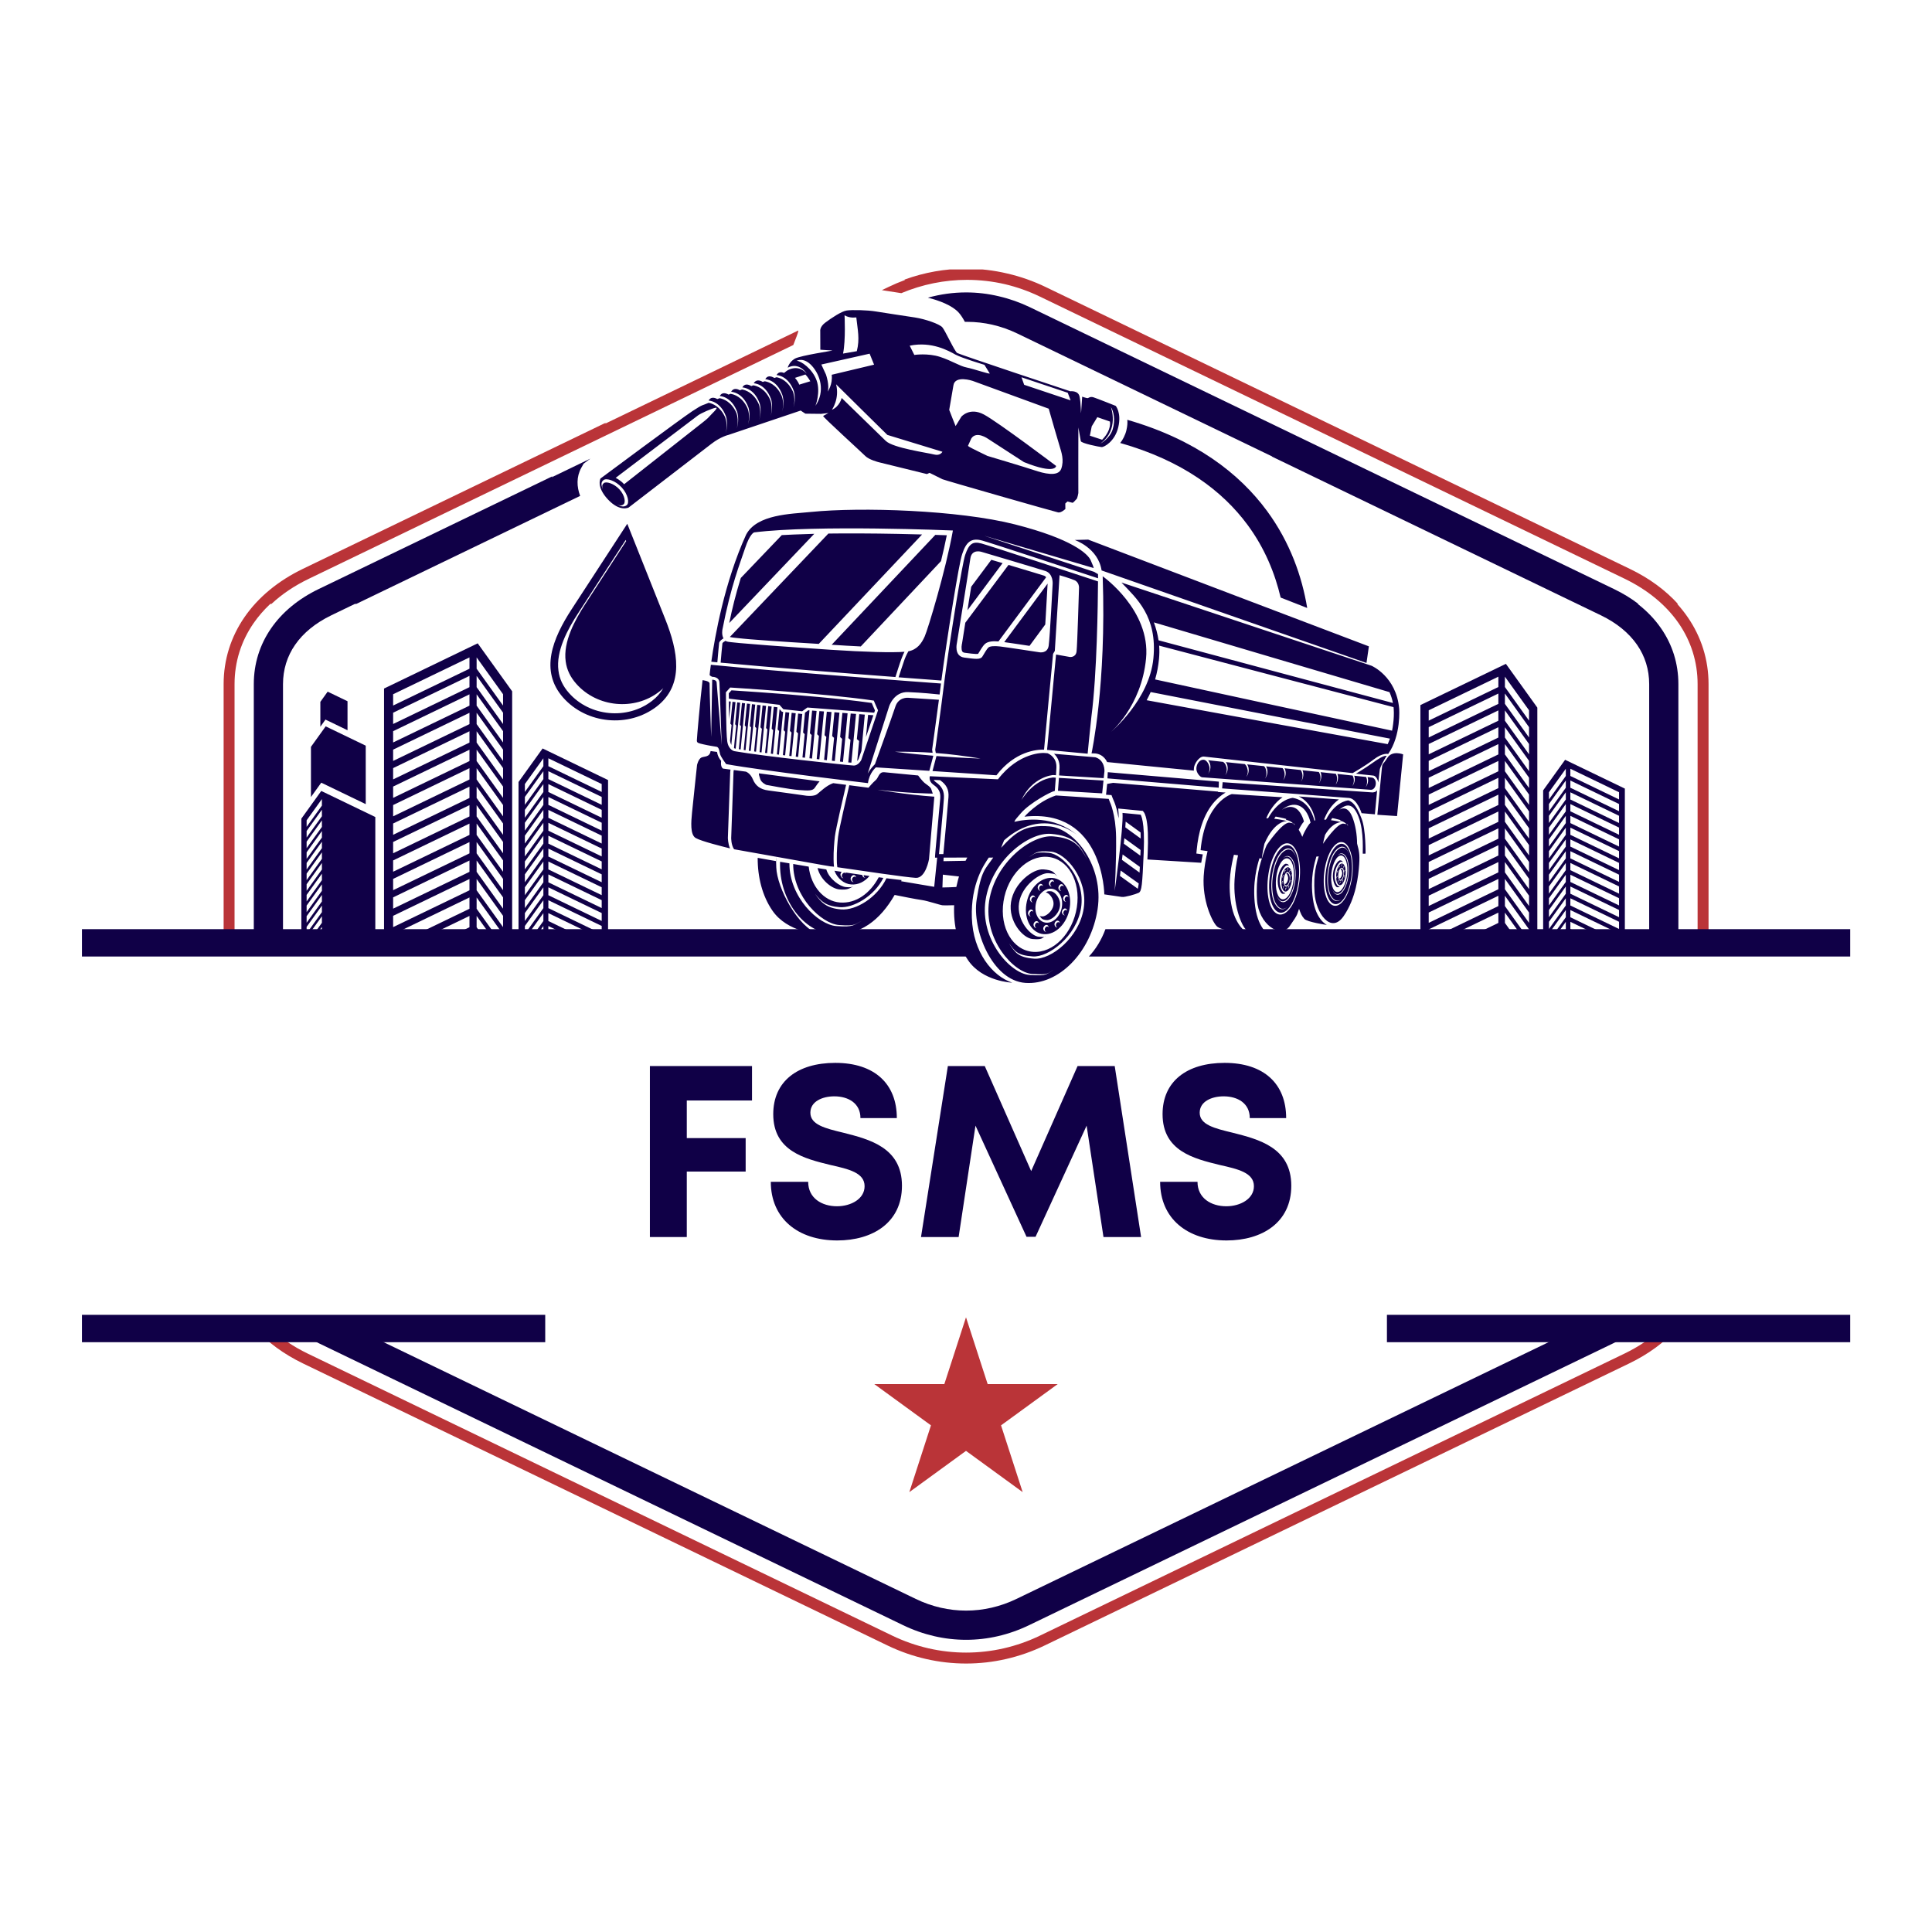 <svg xmlns="http://www.w3.org/2000/svg" xmlns:xlink="http://www.w3.org/1999/xlink" width="500" zoomAndPan="magnify" viewBox="0 0 375 375" height="500" preserveAspectRatio="xMidYMid meet" version="1.0"><defs><g/><clipPath id="c8c2f4ab1e"><path d="M 43 52.301 L 332 52.301 L 332 322.902 L 43 322.902 Z M 43 52.301 " clip-rule="nonzero"/></clipPath><clipPath id="53a9f85de9"><path d="M 211 180 L 359.27 180 L 359.27 186 L 211 186 Z M 211 180 " clip-rule="nonzero"/></clipPath><clipPath id="7d15a811fe"><path d="M 15.77 180 L 190 180 L 190 186 L 15.77 186 Z M 15.77 180 " clip-rule="nonzero"/></clipPath><clipPath id="8947cf70d3"><path d="M 15.77 255 L 359.27 255 L 359.27 261 L 15.77 261 Z M 15.77 255 " clip-rule="nonzero"/></clipPath><clipPath id="12051ada01"><path d="M 169.699 255.688 L 205.355 255.688 L 205.355 289.621 L 169.699 289.621 Z M 169.699 255.688 " clip-rule="nonzero"/></clipPath><clipPath id="c21bdc9900"><path d="M 187.5 255.688 L 191.703 268.648 L 205.301 268.648 L 194.301 276.66 L 198.5 289.621 L 187.5 281.613 L 176.5 289.621 L 180.699 276.66 L 169.699 268.648 L 183.297 268.648 Z M 187.5 255.688 " clip-rule="nonzero"/></clipPath></defs><g clip-path="url(#c8c2f4ab1e)"><path fill="#ba3438" d="M 325.508 257.867 C 323.07 260.547 319.945 262.848 316.215 264.648 L 202.793 319.375 C 197.934 321.719 192.723 322.891 187.52 322.891 C 182.312 322.891 177.102 321.719 172.242 319.375 L 58.82 264.648 C 55.09 262.848 51.969 260.547 49.527 257.867 L 52.504 257.867 C 54.52 259.746 56.945 261.387 59.742 262.738 L 173.164 317.465 C 177.727 319.664 182.621 320.766 187.516 320.766 C 192.414 320.766 197.309 319.668 201.871 317.465 L 315.293 262.738 C 318.09 261.387 320.516 259.746 322.531 257.867 Z M 153.98 66.965 L 59.922 112.352 C 57.125 113.699 54.699 115.344 52.684 117.223 L 52.457 117.223 C 51.219 118.387 50.133 119.641 49.211 120.973 C 46.812 124.449 45.527 128.469 45.527 132.797 L 45.527 183.008 L 43.406 183.008 L 43.406 132.797 C 43.406 128.031 44.82 123.605 47.469 119.77 C 50.098 115.961 53.941 112.75 58.82 110.398 L 117.641 82.02 L 117.391 82.27 L 154.945 64.148 L 154.945 64.305 C 154.945 64.492 154.395 65.918 153.98 66.965 Z M 325.547 117.223 C 326.285 118.039 326.957 118.887 327.566 119.77 C 330.215 123.605 331.629 128.031 331.629 132.797 L 331.629 183.008 L 329.504 183.008 L 329.504 132.797 C 329.504 128.465 328.223 124.449 325.824 120.969 C 323.402 117.465 319.836 114.5 315.297 112.309 L 201.871 57.582 C 199.672 56.52 197.395 55.715 195.082 55.164 C 192.648 54.602 190.172 54.32 187.699 54.32 C 183.367 54.32 179.039 55.184 174.941 56.902 C 173.68 56.715 172.422 56.523 171.168 56.32 L 172.426 55.715 C 173.484 55.203 174.562 54.746 175.652 54.344 L 175.559 54.273 C 179.438 52.859 183.48 52.152 187.52 52.152 C 190.215 52.152 192.91 52.469 195.555 53.098 C 198.086 53.684 200.57 54.555 202.973 55.715 L 316.395 110.441 C 320.125 112.238 323.25 114.539 325.688 117.223 Z M 325.547 117.223 " fill-opacity="1" fill-rule="nonzero"/></g><path fill="#100047" d="M 68.969 257.867 L 177.75 310.352 C 180.879 311.863 184.199 312.617 187.516 312.617 C 190.84 312.617 194.156 311.863 197.289 310.352 L 306.07 257.867 L 317.832 257.867 C 316.445 258.934 314.887 259.887 313.168 260.715 L 199.746 315.445 C 195.816 317.34 191.668 318.285 187.52 318.285 C 183.371 318.285 179.219 317.34 175.289 315.445 L 61.867 260.715 C 60.148 259.891 58.594 258.934 57.203 257.867 Z M 180.102 57.781 C 182.543 57.102 185.031 56.758 187.52 56.758 C 189.648 56.758 191.777 57.008 193.875 57.508 L 193.895 57.512 L 193.906 57.516 C 195.949 57.988 197.965 58.699 199.926 59.641 L 313.352 114.371 C 315.066 115.199 316.625 116.156 318.012 117.223 L 317.887 117.223 C 319.688 118.617 321.203 120.207 322.41 121.953 C 324.613 125.137 325.773 128.809 325.773 132.797 L 325.773 183.008 L 320.105 183.008 L 320.105 132.797 C 320.105 129.969 319.297 127.383 317.762 125.164 C 316.176 122.863 313.797 120.91 310.715 119.422 L 246.934 88.648 L 246.891 88.582 L 197.469 64.738 C 194.336 63.227 191.02 62.469 187.699 62.469 C 187.559 62.469 187.422 62.473 187.281 62.473 C 186.938 61.828 186.559 61.211 186.102 60.695 C 184.855 59.293 182.312 58.328 180.102 57.781 Z M 68.879 117.223 L 64.324 119.422 C 61.242 120.91 58.859 122.863 57.273 125.164 C 55.738 127.383 54.93 129.969 54.93 132.797 L 54.93 183.004 L 49.262 183.004 L 49.262 132.797 C 49.262 128.809 50.426 125.137 52.625 121.953 C 54.77 118.848 57.891 116.246 61.867 114.328 L 107.254 92.43 C 107.184 92.504 107.117 92.578 107.055 92.656 L 114.594 89.016 L 114.008 89.453 L 113.277 90 L 112.832 90.797 C 111.855 92.547 111.941 94.48 112.605 96.254 L 69.145 117.223 Z M 68.879 117.223 " fill-opacity="1" fill-rule="nonzero"/><path fill="#100047" d="M 218.809 81.484 C 232.043 85.301 240.551 91.867 245.938 99.191 C 250.426 105.305 252.73 111.949 253.727 118.008 C 252.012 117.336 250.301 116.664 248.574 115.988 C 247.477 111.336 245.516 106.434 242.16 101.891 C 237.309 95.316 229.555 89.418 217.43 85.984 C 217.93 85.379 218.418 84.434 218.633 83.516 C 218.844 82.598 218.859 82.043 218.809 81.484 " fill-opacity="1" fill-rule="nonzero"/><path fill="#100047" d="M 121.453 104.801 C 118.379 109.523 115.285 114.262 112.223 119.012 C 110.18 122.145 107.883 126.355 108.395 130.176 C 108.594 131.812 109.301 133.234 110.434 134.508 C 114.492 139.098 121.734 139.77 126.559 136.043 C 127.473 135.344 128.195 134.52 128.742 133.574 C 128.48 133.824 128.223 134.047 127.93 134.27 C 123.141 137.992 115.898 137.312 111.855 132.723 C 110.727 131.449 110.016 130.027 109.801 128.391 C 109.273 124.559 111.586 120.363 113.613 117.223 C 116.254 113.16 118.895 109.09 121.535 105.031 C 121.508 104.965 121.48 104.883 121.453 104.801 M 109.297 135.391 C 104.723 130.188 107.258 123.941 110.941 118.273 C 114.543 112.723 118.164 107.188 121.754 101.664 C 124.207 107.852 126.668 114.012 129.117 120.152 C 131.602 126.387 132.863 132.926 127.488 137.117 C 122.059 141.316 113.879 140.559 109.297 135.391 Z M 109.297 135.391 " fill-opacity="1" fill-rule="evenodd"/><path fill="#100047" d="M 140.84 124.383 C 140.922 124.43 140.434 124.23 141.082 124.512 C 141.73 124.793 154.91 125.695 161.332 126.125 C 167.754 126.551 173.223 126.707 175.559 126.508 C 175.395 126.828 175.199 127.258 175.012 127.762 C 174.652 128.688 174.02 130.73 173.801 131.41 C 164.059 130.672 148.812 129.473 139.875 128.621 C 139.945 127.75 140.168 125.238 140.219 124.895 C 140.254 124.703 140.609 124.5 140.84 124.383 M 140.898 134.371 C 141.164 134.07 141.449 133.758 141.73 133.449 C 141.73 133.449 159.781 134.547 169.605 135.984 C 169.867 136.613 170.129 137.242 170.422 137.875 C 169.336 141.086 168.25 144.285 167.18 147.492 C 167.18 147.492 166.641 148.621 165.688 148.59 C 164.734 148.562 148.164 146.793 142.539 145.801 C 142.539 145.801 141.395 145.59 141.152 143.863 C 140.898 142.117 140.898 134.371 140.898 134.371 Z M 185.734 124.812 C 185.734 124.812 185.109 127.367 187.172 127.637 C 189.238 127.906 190.281 128.086 190.68 127.438 C 191.062 126.805 191.555 125.949 191.844 125.688 C 192.133 125.422 192.949 125.344 194.098 125.477 C 195.242 125.609 201.723 126.602 201.723 126.602 C 201.723 126.602 203.32 126.93 203.551 125.312 C 203.785 123.691 204.32 113.281 204.32 113.281 C 204.32 113.281 204.445 111.344 202.914 110.832 C 201.379 110.328 190.547 107.125 190.547 107.125 C 190.547 107.125 188.605 106.457 188.34 108.43 C 188.074 110.406 185.734 124.812 185.734 124.812 Z M 138.066 128.438 C 138.727 123.656 140.613 113.016 144.816 103.785 C 146.891 99.816 153.492 99.762 157.438 99.367 C 167.094 98.395 186.039 98.992 197.031 101.793 C 208.023 104.598 211.137 107.469 211.707 108.754 C 212.277 110.047 212.188 109.922 212.289 110.262 C 205.234 108.184 198.094 106.074 190.922 103.949 C 198.137 106.332 205.336 108.688 212.453 111.023 C 212.453 111.035 212.453 111.047 212.453 111.047 C 212.676 111.188 212.883 111.312 213.125 111.438 C 213.125 111.438 213.129 111.73 213.133 112.246 C 208.902 110.848 192.438 105.414 190.672 104.93 C 189.586 104.625 188.781 104.699 188.164 105.152 C 187.562 105.598 187.148 106.379 186.77 107.512 C 186.426 108.457 185.758 112.246 185.031 116.648 C 184.102 122.266 183.125 128.934 182.719 132.09 C 181.777 132.02 178.672 131.785 174.422 131.465 C 174.684 130.691 175.266 128.828 175.586 127.961 C 175.859 127.246 176.148 126.711 176.309 126.422 C 178.02 126.082 178.867 124.902 179.48 123.543 C 180.094 122.188 183.547 110.809 184.957 102.969 C 184.957 102.969 158.453 101.832 146.383 103.336 C 146.383 103.336 145.57 103.523 144.613 106.426 C 143.656 109.328 141.867 113.688 140.223 122.191 C 140.223 122.191 140.023 123.188 140.43 123.91 C 140.109 124.098 139.672 124.418 139.582 124.789 C 139.535 125.137 139.309 127.676 139.238 128.559 C 138.836 128.516 138.434 128.477 138.066 128.438 Z M 180.379 149.617 C 176.93 149.395 173.465 149.172 170.02 148.945 C 170.02 148.945 168.734 149.984 168.473 152.004 C 168.473 152.004 148.18 149.621 140.945 148.312 C 140.945 148.312 139.926 146.949 139.777 146.395 C 139.625 145.84 139.578 145.027 139.086 144.949 C 138.594 144.871 137.543 144.711 136.559 144.484 C 135.574 144.254 135.266 144.207 135.258 143.75 C 135.254 143.293 135.918 135.812 136.367 132.023 C 136.367 132.023 137.758 132.16 137.727 132.68 C 137.695 133.199 138.035 143.039 138.035 143.039 C 138.102 139.336 138.168 135.637 138.238 131.93 C 139.133 131.953 139.098 132.5 139.098 132.5 C 139.418 136.551 139.742 140.586 140.082 144.625 C 140.082 144.625 139.707 133.629 139.641 132.473 C 139.574 131.316 138.242 131.371 138.242 131.371 C 138.242 131.371 137.723 131.152 137.738 130.98 C 137.754 130.812 137.809 130.219 137.977 129.031 C 144.105 129.656 154.551 130.512 163.785 131.234 C 172.953 131.957 180.984 132.555 182.645 132.668 C 182.547 133.348 182.461 134.055 182.375 134.801 C 181.371 134.699 179.043 134.449 176.262 134.336 C 173.48 134.223 172.578 137.105 172.578 137.105 C 171.18 141.453 169.797 145.805 168.414 150.16 C 168.949 149.168 169.824 148.336 169.824 148.336 C 169.824 148.336 173.18 139.039 173.793 137.148 C 174.406 135.258 176.258 135.438 176.258 135.438 C 178.242 135.57 180.227 135.699 182.242 135.824 C 181.625 140.512 180.926 145.48 180.926 145.504 C 180.922 145.543 180.918 145.57 180.934 145.594 C 180.949 145.777 180.984 145.945 181.02 146.113 C 178.734 145.953 176.406 145.891 173.695 145.91 C 173.695 145.91 176.453 146.305 181.133 146.684 C 181.133 146.711 181.129 146.734 181.141 146.762 C 180.879 147.723 180.637 148.672 180.379 149.617 Z M 211.113 146.293 C 208.484 146.043 205.867 145.797 203.234 145.551 C 203.809 139.406 204.383 133.246 204.973 127.09 C 204.973 127.078 204.977 127.066 204.996 127.043 C 205.875 127.211 206.773 127.367 207.672 127.523 C 207.672 127.523 208.809 127.652 208.961 126.445 C 209.109 125.238 209.438 114.078 209.438 114.078 C 209.438 114.078 209.488 113.012 208.562 112.617 C 207.633 112.223 205.66 111.648 205.66 111.648 C 205.344 116.547 205.039 121.445 204.738 126.344 C 204.641 126.512 204.539 126.68 204.438 126.844 C 204.414 126.891 204.395 126.93 204.395 126.965 C 203.797 133.148 203.223 139.332 202.648 145.508 C 201.281 145.465 197.023 145.777 193.406 150.484 C 189.27 150.211 185.152 149.938 180.996 149.66 C 181.242 148.727 181.484 147.793 181.742 146.844 C 181.746 146.82 181.746 146.781 181.754 146.746 C 184.172 146.93 187.062 147.121 190.332 147.234 C 187.152 146.719 184.426 146.367 181.637 146.16 C 181.59 145.949 181.562 145.742 181.527 145.535 C 181.625 144.895 182.656 137.523 183.277 132.438 C 183.652 129.434 184.688 122.543 185.629 116.754 C 186.375 112.363 187.039 108.613 187.344 107.703 C 187.695 106.684 188.051 105.984 188.543 105.633 C 188.996 105.285 189.629 105.246 190.535 105.5 C 192.281 105.98 209.188 111.551 213.125 112.852 C 213.094 117.219 212.934 130.711 211.844 139.066 C 211.676 140.613 211.512 142.156 211.363 143.699 C 211.281 144.57 211.199 145.434 211.113 146.293 Z M 158.047 103.613 C 156.723 103.648 155.414 103.691 154.09 103.75 C 153.309 103.781 152.543 103.824 151.746 103.863 C 149.074 106.637 146.441 109.406 143.789 112.184 C 143.746 112.281 143.719 112.398 143.691 112.5 C 142.832 115.281 142.121 118.09 141.547 120.926 C 147.059 115.129 152.566 109.363 158.047 103.613 Z M 183.77 103.895 C 183.027 103.863 182.285 103.84 181.543 103.82 C 174.875 110.887 168.188 117.996 161.426 125.148 C 163.324 125.277 165.211 125.383 167.078 125.473 C 172.281 119.926 177.48 114.406 182.645 108.918 C 183.059 107.246 183.438 105.574 183.77 103.895 Z M 178.977 103.742 C 178.691 103.734 178.387 103.727 178.086 103.719 C 173.086 103.582 168.055 103.512 162.992 103.543 C 162.262 103.551 161.535 103.555 160.789 103.562 C 154.449 110.223 148.074 116.918 141.656 123.641 C 142.004 123.73 142.523 123.781 142.789 123.809 C 143.73 123.918 144.684 124.004 145.605 124.086 C 148.227 124.301 150.852 124.465 153.457 124.641 C 155.289 124.75 157.105 124.875 158.922 124.98 C 165.645 117.867 172.328 110.785 178.977 103.742 Z M 194.922 124.637 C 195.926 124.766 196.957 124.938 197.961 125.078 C 198.594 125.172 199.191 125.273 199.828 125.363 C 200.84 123.988 201.871 122.602 202.883 121.215 C 202.926 120.586 202.969 119.961 202.996 119.34 C 203.121 117.316 203.23 115.301 203.34 113.277 C 200.539 117.062 197.723 120.844 194.922 124.637 Z M 194.602 109.301 C 193.859 109.09 193.137 108.871 192.414 108.66 C 191.113 110.402 189.812 112.141 188.512 113.887 C 188.352 114.812 188.215 115.742 188.059 116.668 C 187.969 117.262 187.875 117.852 187.785 118.453 C 190.059 115.395 192.328 112.344 194.602 109.301 Z M 189.852 126.906 C 190.207 126.344 190.703 125.43 191.164 125.004 C 191.777 124.434 192.914 124.426 193.801 124.504 C 196.875 120.344 199.965 116.199 203.051 112.051 C 202.949 111.902 202.805 111.785 202.609 111.723 C 201.855 111.477 201.098 111.25 200.34 111.027 C 199.094 110.645 197.824 110.262 196.559 109.891 C 196.277 109.809 196.016 109.727 195.75 109.648 C 192.957 113.383 190.16 117.129 187.367 120.871 C 187.148 122.238 186.934 123.605 186.719 124.977 C 186.699 124.988 186.699 125 186.699 125.012 C 186.695 125.023 186.695 125.039 186.695 125.051 C 186.633 125.336 186.613 125.73 186.652 126.016 C 186.695 126.418 186.828 126.645 187.277 126.703 C 187.648 126.754 189.465 127.02 189.852 126.906 Z M 164.848 152.414 C 166.086 152.574 167.336 152.738 168.574 152.898 C 168.574 152.898 169.387 151.91 169.965 151.43 C 170.547 150.949 170.555 149.785 171.656 149.891 C 172.754 149.992 176.027 150.309 178.211 150.52 C 178.211 150.52 178.957 151.559 179.488 151.988 C 180.023 152.422 180.621 152.73 180.762 153.188 C 180.902 153.648 180.957 153.793 181.051 154.043 C 179.973 154 176.254 153.977 170.312 153.285 C 170.312 153.285 175.973 154.258 181.352 154.633 C 181.348 154.645 181.348 154.656 181.348 154.656 C 180.992 158.695 180.656 162.734 180.32 166.773 C 180.32 166.773 179.676 170.496 177.758 170.391 C 175.836 170.289 167.23 169.008 162.527 168.324 C 162.449 167.891 162.418 167.336 162.426 166.73 C 162.395 165.262 162.547 163.527 162.668 162.441 C 162.852 160.863 164.438 154.23 164.848 152.414 Z M 147.305 150.105 C 151.23 150.621 155.176 151.141 159.082 151.656 C 158.855 151.922 158.59 152.227 158.172 152.879 C 157.754 153.535 156.914 153.48 155.082 153.344 C 153.25 153.211 148.746 152.348 148.746 152.348 C 148.746 152.348 147.773 151.922 147.566 151.23 C 147.363 150.535 147.277 150.414 147.305 150.105 Z M 142.426 149.461 C 143.195 149.566 143.98 149.676 144.766 149.773 C 144.766 149.773 145.629 150.043 146.129 151.258 C 146.629 152.473 147.52 153.234 149.152 153.43 C 150.781 153.633 156.547 154.453 156.547 154.453 C 156.547 154.453 157.984 154.633 158.609 154.145 C 159.23 153.656 160.41 152.457 161.723 152.008 C 162.559 152.121 163.395 152.234 164.23 152.332 C 163.797 154.211 162.234 160.773 162.047 162.379 C 161.922 163.488 161.773 165.238 161.797 166.734 C 161.797 167.273 161.832 167.793 161.875 168.23 C 160.523 168.035 162.484 168.406 159.641 167.898 C 156.797 167.391 148.246 165.867 142.488 164.84 C 141.895 163.996 141.926 162.621 141.926 162.609 C 141.93 162.363 142.367 150.266 142.375 149.809 C 142.387 149.68 142.398 149.562 142.426 149.461 Z M 137.926 145.781 C 138.324 145.848 138.762 145.898 139.176 145.949 C 139.176 145.949 139.258 146.883 139.977 147.68 C 139.977 147.68 139.77 148.766 140.32 149.18 C 140.805 149.25 141.305 149.32 141.789 149.379 C 141.762 149.508 141.75 149.633 141.734 149.789 C 141.723 150.273 141.285 162.555 141.281 162.594 C 141.281 162.609 141.281 162.609 141.281 162.609 C 141.281 162.609 141.277 163.711 141.695 164.672 C 140.289 164.32 136.191 163.312 135.051 162.668 C 133.91 162.027 134.16 159.438 134.32 157.766 C 134.48 156.094 135.297 148.473 135.297 148.473 C 135.297 148.473 135.559 147.332 136.129 147.043 C 136.711 146.77 137.754 147.008 137.926 145.781 Z M 183.906 156.91 C 183.977 156.188 184.043 155.469 184.098 154.734 C 184.207 153.266 183.703 152.305 182.5 151.457 C 182.484 151.441 182.484 151.441 182.469 151.43 C 182.051 151.418 181.645 151.406 181.238 151.383 C 181.328 151.531 181.449 151.668 181.59 151.77 C 182.812 152.605 183.316 153.543 183.211 154.977 C 183.164 155.672 183.094 156.379 183.043 157.086 C 182.93 158.289 182.828 159.492 182.715 160.691 C 182.566 162.398 182.402 164.094 182.258 165.785 C 182.527 165.785 182.816 165.781 183.105 165.781 C 183.27 164.062 183.418 162.344 183.582 160.625 C 183.688 159.387 183.805 158.148 183.906 156.91 Z M 205.539 150.988 C 205.465 151.898 205.398 152.789 205.348 153.488 C 208.191 153.66 211.07 153.828 213.93 153.988 C 214.008 153.168 214.09 152.332 214.188 151.5 C 211.309 151.336 208.414 151.16 205.539 150.988 Z M 212.621 146.988 C 209.938 146.762 207.25 146.535 204.582 146.309 C 205.141 146.828 205.719 147.688 205.656 149.043 C 205.629 149.508 205.598 150.008 205.566 150.512 C 208.441 150.688 211.336 150.863 214.227 151.039 C 214.273 150.594 214.316 150.145 214.375 149.684 C 214.375 149.684 214.496 147.578 212.621 146.988 Z M 141.84 136.172 C 141.723 136.16 141.59 136.148 141.473 136.137 C 141.473 137.18 141.473 138.234 141.508 139.281 C 141.496 139.398 141.504 139.516 141.508 139.633 C 141.621 138.484 141.73 137.336 141.84 136.172 Z M 142.762 136.285 C 142.559 136.266 142.359 136.246 142.176 136.215 C 142.121 136.785 142.066 137.367 142.012 137.934 C 141.93 138.773 141.848 139.625 141.766 140.465 C 141.844 140.551 141.902 140.637 141.996 140.719 C 141.906 141.637 141.82 142.566 141.73 143.484 C 141.723 143.574 141.711 143.664 141.707 143.742 C 141.703 143.766 141.703 143.781 141.703 143.793 C 141.742 144.059 141.816 144.34 141.945 144.598 C 142.062 143.383 142.18 142.156 142.297 140.945 C 142.445 139.395 142.598 137.832 142.762 136.285 Z M 143.664 136.398 C 143.48 136.379 143.277 136.363 143.094 136.328 C 143.043 136.887 142.988 137.453 142.934 138.008 C 142.852 138.859 142.77 139.727 142.688 140.574 C 142.746 140.66 142.824 140.746 142.902 140.832 C 142.812 141.773 142.715 142.703 142.613 143.633 C 142.559 144.16 142.512 144.691 142.465 145.203 C 142.527 145.238 142.594 145.27 142.641 145.289 C 142.691 145.305 142.742 145.309 142.793 145.316 C 142.93 143.895 143.082 142.477 143.219 141.055 C 143.363 139.508 143.512 137.961 143.664 136.398 Z M 144.617 136.516 C 144.398 136.496 144.215 136.477 144.012 136.445 C 143.961 136.988 143.91 137.543 143.855 138.082 C 143.773 138.949 143.688 139.828 143.605 140.691 C 143.684 140.773 143.762 140.859 143.836 140.957 C 143.742 141.898 143.652 142.844 143.562 143.785 C 143.512 144.328 143.457 144.867 143.406 145.41 C 143.508 145.434 143.621 145.457 143.758 145.469 C 143.895 144.035 144.031 142.617 144.168 141.188 C 144.316 139.625 144.469 138.074 144.617 136.516 Z M 145.586 136.633 C 145.387 136.613 145.168 136.594 144.984 136.562 C 144.934 137.094 144.887 137.637 144.828 138.164 C 144.734 139.051 144.66 139.93 144.559 140.805 C 144.637 140.891 144.711 140.988 144.789 141.074 C 144.695 142.027 144.602 142.996 144.512 143.949 C 144.457 144.492 144.406 145.031 144.355 145.562 C 144.473 145.586 144.59 145.594 144.707 145.617 C 144.844 144.176 144.984 142.742 145.121 141.301 C 145.27 139.754 145.418 138.191 145.586 136.633 Z M 146.59 136.758 C 146.391 136.738 146.172 136.715 145.953 136.684 C 145.906 137.199 145.859 137.727 145.805 138.242 C 145.707 139.145 145.633 140.035 145.547 140.922 C 145.637 141.023 145.699 141.109 145.793 141.195 C 145.699 142.176 145.605 143.141 145.512 144.121 C 145.461 144.648 145.41 145.176 145.34 145.715 C 145.457 145.727 145.59 145.754 145.707 145.762 C 145.848 144.32 145.996 142.879 146.141 141.434 C 146.301 139.875 146.441 138.316 146.59 136.758 Z M 147.625 136.883 C 147.395 136.859 147.191 136.84 146.973 136.809 C 146.926 137.309 146.867 137.824 146.812 138.328 C 146.711 139.238 146.637 140.145 146.551 141.043 C 146.645 141.145 146.738 141.23 146.812 141.328 C 146.715 142.32 146.621 143.301 146.527 144.293 C 146.477 144.805 146.426 145.336 146.375 145.848 C 146.492 145.875 146.609 145.898 146.742 145.91 C 146.883 144.457 147.031 143.012 147.176 141.57 C 147.336 140.012 147.477 138.441 147.625 136.883 Z M 148.699 137.012 C 148.461 136.988 148.227 136.969 148.012 136.93 C 147.965 137.422 147.914 137.926 147.867 138.414 C 147.781 139.34 147.691 140.254 147.605 141.168 C 147.68 141.27 147.77 141.367 147.883 141.453 C 147.766 142.457 147.672 143.461 147.574 144.465 C 147.523 144.98 147.477 145.484 147.43 145.996 C 147.543 146.023 147.66 146.035 147.812 146.047 C 147.953 144.602 148.082 143.148 148.23 141.695 C 148.391 140.137 148.547 138.582 148.699 137.012 Z M 149.77 137.141 C 149.551 137.121 149.316 137.098 149.102 137.062 C 149.055 137.539 149.004 138.027 148.961 138.504 C 148.871 139.445 148.781 140.371 148.691 141.309 C 148.766 141.41 148.859 141.496 148.953 141.594 C 148.852 142.609 148.754 143.629 148.66 144.645 C 148.609 145.145 148.543 145.645 148.5 146.133 C 148.633 146.16 148.766 146.172 148.898 146.184 C 149.039 144.742 149.176 143.289 149.316 141.836 C 149.465 140.277 149.617 138.711 149.77 137.141 Z M 150.902 137.285 C 150.652 137.262 150.418 137.227 150.188 137.195 C 150.141 137.668 150.098 138.133 150.051 138.594 C 149.961 139.547 149.867 140.5 149.781 141.438 C 149.871 141.539 149.977 141.637 150.07 141.738 C 149.973 142.77 149.871 143.809 149.773 144.836 C 149.727 145.312 149.664 145.801 149.617 146.277 C 149.75 146.301 149.883 146.328 150.035 146.34 C 150.176 144.887 150.312 143.438 150.453 141.98 C 150.602 140.426 150.754 138.855 150.902 137.285 Z M 152.004 138.172 C 151.902 138.16 151.836 138.156 151.77 138.148 C 151.617 137.977 151.445 137.809 151.312 137.641 C 151.277 137.988 151.242 138.344 151.211 138.691 C 151.117 139.656 151.023 140.621 150.93 141.586 C 151.023 141.684 151.113 141.781 151.223 141.887 C 151.125 142.926 151.023 143.98 150.922 145.031 C 150.879 145.496 150.832 145.961 150.789 146.422 C 150.922 146.449 151.055 146.473 151.188 146.484 C 151.344 145.031 151.484 143.582 151.621 142.145 C 151.75 140.816 151.879 139.496 152.004 138.172 Z M 153.191 138.312 C 152.941 138.285 152.688 138.266 152.453 138.227 C 152.434 138.418 152.418 138.613 152.402 138.793 C 152.305 139.77 152.211 140.746 152.102 141.719 C 152.211 141.82 152.301 141.934 152.395 142.035 C 152.293 143.102 152.188 144.164 152.086 145.23 C 152.043 145.68 152 146.129 151.957 146.566 C 152.109 146.594 152.242 146.605 152.395 146.617 C 152.531 145.18 152.672 143.73 152.809 142.289 C 152.938 140.957 153.062 139.633 153.191 138.312 Z M 154.445 138.445 C 154.195 138.418 153.926 138.395 153.66 138.355 C 153.645 138.535 153.625 138.715 153.609 138.895 C 153.512 139.883 153.418 140.883 153.324 141.871 C 153.43 141.973 153.523 142.074 153.633 142.188 C 153.527 143.266 153.422 144.344 153.316 145.434 C 153.277 145.859 153.234 146.293 153.195 146.719 C 153.23 146.723 153.262 146.727 153.312 146.73 C 153.43 146.754 153.527 146.762 153.629 146.77 C 153.766 145.332 153.926 143.887 154.062 142.449 C 154.191 141.113 154.32 139.777 154.445 138.445 Z M 155.719 138.59 C 155.434 138.562 155.184 138.539 154.914 138.5 C 154.898 138.668 154.883 138.836 154.867 139 C 154.773 140.004 154.676 141.016 154.578 142.031 C 154.688 142.129 154.793 142.23 154.902 142.344 C 154.797 143.449 154.703 144.539 154.586 145.641 C 154.543 146.051 154.492 146.461 154.449 146.871 C 154.602 146.898 154.75 146.91 154.918 146.926 C 155.059 145.492 155.195 144.055 155.332 142.617 C 155.461 141.27 155.59 139.922 155.719 138.59 Z M 157.121 137.883 C 157.039 137.875 156.957 137.867 156.891 137.863 C 156.652 138.02 156.453 138.184 156.25 138.332 C 156.227 138.602 156.199 138.855 156.176 139.113 C 156.078 140.141 155.98 141.164 155.883 142.18 C 155.988 142.293 156.082 142.406 156.191 142.504 C 156.082 143.621 155.973 144.75 155.867 145.863 C 155.832 146.25 155.793 146.633 155.758 147.02 C 155.922 147.047 156.074 147.059 156.242 147.074 C 156.379 145.652 156.516 144.219 156.652 142.781 C 156.809 141.152 156.969 139.512 157.121 137.883 Z M 158.5 137.992 C 158.199 137.977 157.914 137.945 157.629 137.918 C 157.586 138.355 157.543 138.793 157.504 139.215 C 157.402 140.266 157.301 141.305 157.203 142.34 C 157.312 142.457 157.434 142.57 157.543 142.672 C 157.434 143.809 157.324 144.949 157.215 146.09 C 157.18 146.461 157.145 146.82 157.109 147.18 C 157.262 147.207 157.445 147.223 157.613 147.238 C 157.75 145.801 157.887 144.383 158.023 142.961 C 158.184 141.309 158.34 139.652 158.5 137.992 Z M 159.93 138.09 C 159.629 138.074 159.34 138.059 159.039 138.027 C 158.996 138.465 158.957 138.902 158.914 139.332 C 158.812 140.398 158.711 141.461 158.609 142.508 C 158.715 142.625 158.824 142.738 158.949 142.852 C 158.836 144.004 158.727 145.168 158.613 146.32 C 158.582 146.668 158.551 147 158.52 147.332 C 158.684 147.359 158.852 147.375 159.035 147.395 C 159.172 145.973 159.309 144.551 159.441 143.145 C 159.605 141.469 159.766 139.777 159.93 138.09 Z M 161.391 138.203 C 161.09 138.188 160.77 138.168 160.484 138.141 C 160.441 138.59 160.398 139.023 160.355 139.461 C 160.254 140.535 160.152 141.609 160.047 142.695 C 160.152 142.809 160.277 142.926 160.387 143.039 C 160.273 144.215 160.16 145.395 160.047 146.57 C 160.016 146.875 159.988 147.184 159.957 147.492 C 160.141 147.52 160.309 147.535 160.492 147.551 C 160.629 146.145 160.766 144.738 160.898 143.332 C 161.062 141.617 161.227 139.918 161.391 138.203 Z M 162.934 138.324 C 162.598 138.305 162.281 138.277 161.961 138.242 C 161.918 138.691 161.875 139.141 161.836 139.574 C 161.73 140.676 161.621 141.773 161.52 142.875 C 161.66 142.988 161.766 143.102 161.891 143.219 C 161.773 144.422 161.66 145.621 161.543 146.824 C 161.52 147.102 161.492 147.387 161.465 147.652 C 161.48 147.656 161.516 147.656 161.547 147.66 C 161.699 147.688 161.867 147.703 162.035 147.719 C 162.168 146.324 162.301 144.918 162.438 143.527 C 162.602 141.801 162.77 140.062 162.934 138.324 Z M 164.516 138.449 C 164.16 138.43 163.844 138.398 163.508 138.367 C 163.465 138.812 163.422 139.262 163.379 139.707 C 163.273 140.82 163.16 141.945 163.074 143.059 C 163.195 143.188 163.32 143.301 163.461 143.414 C 163.344 144.641 163.227 145.855 163.109 147.082 C 163.082 147.336 163.062 147.578 163.039 147.82 C 163.223 147.84 163.406 147.855 163.625 147.887 C 163.758 146.496 163.898 145.117 164.023 143.727 C 164.184 141.961 164.348 140.199 164.516 138.449 Z M 166.16 138.57 C 165.809 138.547 165.453 138.527 165.117 138.496 C 165.074 138.941 165.031 139.391 164.988 139.836 C 164.879 140.973 164.77 142.121 164.66 143.258 C 164.801 143.375 164.926 143.5 165.082 143.617 C 164.961 144.867 164.84 146.105 164.707 147.344 C 164.684 147.559 164.664 147.777 164.645 147.98 C 164.863 148 165.051 148.02 165.25 148.035 C 165.383 146.672 165.516 145.305 165.645 143.941 C 165.816 142.156 165.988 140.355 166.16 138.57 Z M 167.855 138.707 C 167.484 138.684 167.133 138.648 166.781 138.617 C 166.738 139.074 166.695 139.523 166.652 139.98 C 166.539 141.141 166.43 142.301 166.316 143.465 C 166.457 143.578 166.613 143.707 166.754 143.824 C 166.633 145.102 166.512 146.359 166.391 147.625 C 166.387 147.664 166.387 147.688 166.383 147.715 C 166.496 147.586 166.598 147.438 166.66 147.301 C 166.824 146.801 166.992 146.289 167.195 145.781 C 167.246 145.246 167.301 144.699 167.352 144.148 C 167.512 142.34 167.699 140.52 167.855 138.707 Z M 169.52 138.828 C 169.168 138.809 168.828 138.789 168.496 138.758 C 168.449 139.215 168.406 139.66 168.363 140.117 C 168.27 141.102 168.176 142.082 168.082 143.062 C 168.555 141.652 169.027 140.246 169.52 138.828 Z M 208.602 104.812 C 208.602 104.812 213.172 106.352 213.82 110.723 C 222.594 113.797 231.285 116.828 239.895 119.832 C 248.41 122.805 256.855 125.754 265.234 128.68 C 265.391 127.605 265.543 126.531 265.699 125.457 C 256.836 122.098 247.875 118.68 238.848 115.258 C 229.723 111.797 220.52 108.281 211.215 104.738 C 210.332 104.762 209.465 104.785 208.602 104.812 Z M 270.488 137.254 C 263.043 135.309 255.551 133.344 248.012 131.363 C 240.402 129.371 232.727 127.359 224.988 125.316 C 225.062 126.164 225.043 127.023 224.961 127.895 C 224.832 129.254 224.582 130.59 224.207 131.879 C 232.012 133.578 239.805 135.266 247.477 136.918 C 255.102 138.562 262.676 140.207 270.199 141.824 C 270.293 141.395 270.352 140.949 270.41 140.504 C 270.531 139.613 270.586 138.52 270.52 137.625 C 270.516 137.504 270.492 137.379 270.488 137.254 Z M 269.781 143.367 C 262.191 141.895 254.535 140.41 246.844 138.918 C 239.07 137.406 231.25 135.875 223.344 134.328 C 223.105 134.867 222.852 135.395 222.566 135.914 C 230.531 137.375 238.43 138.82 246.242 140.242 C 254.008 141.652 261.707 143.051 269.355 144.438 C 269.508 144.086 269.66 143.734 269.781 143.367 Z M 224.871 124.281 C 232.586 126.348 240.273 128.402 247.879 130.438 C 255.418 132.453 262.922 134.461 270.363 136.449 C 270.23 135.715 269.992 135.008 269.703 134.344 C 262.234 132.137 254.715 129.91 247.113 127.664 C 239.465 125.402 231.75 123.117 223.969 120.805 C 224.383 121.938 224.695 123.098 224.871 124.281 Z M 217.672 113.07 C 225.953 115.824 234.148 118.566 242.281 121.262 C 250.332 123.93 258.312 126.602 266.219 129.223 C 266.219 129.223 271.027 131.285 271.578 137.539 C 271.578 137.539 271.992 142.723 269.445 146.348 C 269.445 146.348 268.426 146.047 266.656 147.395 C 264.887 148.746 262.543 150.059 262.543 150.059 C 253.051 149.012 243.473 147.941 233.801 146.863 C 233.766 146.859 233.719 146.855 233.699 146.855 C 233.684 146.852 233.684 146.852 233.668 146.852 C 232.727 146.785 231.82 148.277 231.75 149.004 C 231.68 149.734 231.734 149.363 231.734 149.527 C 231.734 149.539 231.73 149.562 231.73 149.578 C 226.148 149.027 220.531 148.48 214.887 147.914 C 214.887 147.914 214.305 146.402 212.559 146.238 C 212.32 146.242 212.086 146.234 211.867 146.227 C 211.867 146.227 212.59 142.914 213.227 136.98 C 213.867 131.043 214.402 122.449 214.031 111.855 C 214.031 111.855 223.352 118.422 222.449 127.805 C 221.551 137.184 215.559 142.141 215.559 142.141 C 215.559 142.141 223.094 135.91 223.875 127.777 C 224.652 119.645 220.637 116.191 217.672 113.07 Z M 272.348 146.422 C 272.348 146.422 270.223 145.57 269.27 147.125 C 268.316 148.68 268.332 147.895 268.191 149.363 C 268.051 150.832 267.629 155.227 267.348 158.148 C 268.609 158.242 269.871 158.316 271.164 158.398 C 271.547 154.406 271.949 150.414 272.348 146.422 Z M 233.641 147.469 C 234.336 147.535 234.828 148.645 234.77 149.289 C 234.703 149.934 234.617 149.957 234.441 150.215 C 234.723 149.93 234.891 149.586 234.941 149.047 C 234.992 148.504 234.816 147.891 234.492 147.562 C 235.449 147.664 236.402 147.77 237.371 147.875 C 237.875 148.117 238.164 148.988 238.109 149.539 C 238.059 150.094 237.957 150.223 237.801 150.477 C 238.062 150.191 238.234 149.805 238.285 149.297 C 238.336 148.785 238.199 148.258 237.926 147.926 C 239.148 148.051 240.375 148.18 241.613 148.309 C 242.004 148.621 242.234 149.379 242.191 149.887 C 242.141 150.395 242.035 150.566 241.863 150.82 C 242.141 150.535 242.316 150.125 242.363 149.645 C 242.41 149.16 242.305 148.695 242.062 148.367 C 243.168 148.48 244.258 148.598 245.348 148.711 C 245.688 149.031 245.859 149.719 245.812 150.203 C 245.766 150.684 245.68 150.867 245.52 151.137 C 245.77 150.84 245.961 150.426 246.004 149.961 C 246.047 149.496 245.938 149.078 245.75 148.75 C 246.801 148.863 247.875 148.977 248.945 149.09 C 249.238 149.414 249.395 150.047 249.352 150.508 C 249.309 150.973 249.203 151.172 249.043 151.441 C 249.309 151.145 249.5 150.715 249.543 150.27 C 249.586 149.82 249.488 149.438 249.332 149.125 C 250.371 149.238 251.406 149.348 252.465 149.461 C 252.719 149.789 252.852 150.371 252.809 150.809 C 252.766 151.246 252.66 151.473 252.5 151.738 C 252.746 151.438 252.926 150.988 252.965 150.562 C 253.008 150.137 252.953 149.801 252.801 149.504 C 253.871 149.617 254.926 149.73 255.98 149.84 C 256.203 150.156 256.34 150.684 256.301 151.109 C 256.258 151.535 256.152 151.773 255.988 152.039 C 256.238 151.742 256.418 151.281 256.457 150.867 C 256.5 150.453 256.441 150.156 256.316 149.875 C 257.305 149.977 258.277 150.082 259.281 150.191 C 259.469 150.504 259.559 150.984 259.52 151.387 C 259.48 151.797 259.371 152.062 259.23 152.316 C 259.477 152.035 259.656 151.555 259.699 151.148 C 259.734 150.742 259.691 150.488 259.582 150.219 C 260.57 150.324 261.559 150.43 262.547 150.535 C 262.719 150.848 262.812 151.297 262.773 151.684 C 262.738 152.07 262.625 152.344 262.465 152.598 C 262.73 152.316 262.914 151.832 262.949 151.441 C 262.988 151.055 262.941 150.82 262.863 150.566 C 263.621 150.648 264.391 150.734 265.16 150.809 C 265.316 151.117 265.375 151.543 265.34 151.922 C 265.305 152.305 265.211 152.586 265.035 152.836 C 265.297 152.555 265.496 152.055 265.535 151.672 C 265.57 151.293 265.523 151.086 265.445 150.836 C 265.715 150.875 266 150.898 266.266 150.926 C 266.77 150.973 267.105 151.539 267.039 152.191 C 266.98 152.848 266.539 153.344 266.039 153.297 C 255.27 152.5 244.367 151.699 233.348 150.871 C 233.332 150.871 233.668 150.898 233.316 150.867 C 232.961 150.836 232.129 149.988 232.219 149.051 C 232.309 148.113 232.945 147.402 233.641 147.469 Z M 269.156 146.699 C 269.156 146.699 268.207 148.121 267.828 149.277 C 267.727 150.148 267.625 151.016 267.527 151.871 C 267.527 151.871 267.312 150.59 266.488 150.531 C 265.664 150.469 263.191 150.168 263.191 150.168 C 263.191 150.168 264.984 149.105 266.273 148.176 C 267.566 147.25 268.605 146.621 269.156 146.699 Z M 267.301 153.367 C 267.148 154.938 267 156.496 266.863 158.059 C 265.992 157.992 265.137 157.914 264.281 157.836 C 264.281 157.836 263.418 155.035 261.859 154.887 C 260.281 154.742 237.215 153.027 237.215 153.027 C 237.238 152.633 237.277 152.227 237.316 151.824 C 247.098 152.492 256.812 153.16 266.41 153.809 C 266.41 153.809 267.105 153.797 267.301 153.367 Z M 215.02 149.883 C 214.996 150.281 214.973 150.684 214.953 151.082 C 222.203 151.699 229.402 152.297 236.555 152.891 C 236.555 152.508 236.578 152.113 236.582 151.715 C 229.449 151.117 222.25 150.504 215.02 149.883 Z M 203.34 166.316 C 207.258 166.645 209.805 171.023 209.016 176.098 C 208.227 181.168 204.453 185.043 200.52 184.754 C 196.59 184.465 193.996 180.09 194.777 174.977 C 195.555 169.871 199.418 165.992 203.34 166.316 Z M 204.02 161.855 C 208.469 162.234 209.551 164.012 211.055 166.836 C 209.574 164.289 208.676 162.707 204.414 162.34 C 200.152 161.977 193.137 167.461 191.992 174.875 C 190.852 182.289 196.715 188.777 200.297 189.031 C 203.875 189.285 203.207 188.848 204.551 188.23 C 203.059 188.988 203.559 189.504 199.816 189.238 C 196.082 188.973 190.137 182.312 191.301 174.707 C 192.461 167.102 199.574 161.473 204.02 161.855 Z M 203.961 165.301 C 206.906 165.547 211.219 170.602 210.348 176.312 C 209.477 182.027 203.973 186.312 200.75 186.078 C 197.523 185.844 197.012 184.812 195.844 183.098 C 196.988 184.57 197.336 185.414 200.438 185.641 C 203.535 185.867 208.984 181.727 209.836 176.195 C 210.688 170.668 206.359 165.766 203.531 165.527 C 200.707 165.289 200.926 165.727 199.73 166.359 C 201.043 165.57 201.016 165.055 203.961 165.301 Z M 206.117 175.996 C 206.383 174.172 205.477 172.613 204.066 172.5 C 202.656 172.387 201.312 173.77 201.027 175.594 C 200.742 177.418 201.648 178.98 203.062 179.09 C 204.473 179.199 205.848 177.812 206.117 175.996 Z M 206.469 172.125 C 206.445 171.848 206.297 171.633 206.043 171.613 C 205.793 171.594 205.504 171.863 205.445 172.23 C 205.383 172.598 205.699 172.918 205.852 172.934 C 206.004 172.941 205.938 172.938 205.969 172.93 C 205.789 172.875 205.68 172.664 205.715 172.395 C 205.754 172.117 206.008 171.898 206.188 171.914 C 206.359 171.93 206.414 172.008 206.469 172.125 Z M 204.625 171.258 C 204.598 170.992 204.449 170.781 204.199 170.762 C 203.945 170.738 203.648 171.012 203.598 171.379 C 203.547 171.746 203.828 172.062 203.988 172.078 C 204.145 172.09 204.07 172.07 204.125 172.062 C 203.941 172.012 203.828 171.793 203.871 171.523 C 203.914 171.258 204.172 171.035 204.34 171.051 C 204.508 171.062 204.566 171.141 204.625 171.258 Z M 202.449 172.066 C 202.426 171.789 202.277 171.574 202.023 171.555 C 201.773 171.535 201.484 171.812 201.422 172.176 C 201.363 172.535 201.68 172.863 201.828 172.875 C 201.98 172.887 201.914 172.883 201.949 172.871 C 201.77 172.82 201.652 172.602 201.695 172.336 C 201.738 172.066 201.988 171.828 202.164 171.844 C 202.34 171.855 202.395 171.938 202.449 172.066 Z M 200.93 174.316 C 200.906 174.035 200.758 173.82 200.508 173.801 C 200.254 173.781 199.965 174.062 199.906 174.422 C 199.844 174.785 200.137 175.109 200.293 175.121 C 200.453 175.133 200.379 175.117 200.434 175.109 C 200.25 175.066 200.133 174.852 200.176 174.582 C 200.219 174.316 200.48 174.078 200.648 174.09 C 200.816 174.105 200.875 174.184 200.93 174.316 Z M 200.566 177.047 C 200.543 176.77 200.41 176.555 200.16 176.539 C 199.906 176.516 199.602 176.797 199.539 177.156 C 199.48 177.52 199.805 177.848 199.965 177.855 C 200.121 177.871 200.031 177.863 200.066 177.852 C 199.902 177.805 199.785 177.586 199.828 177.32 C 199.871 177.051 200.113 176.812 200.281 176.824 C 200.449 176.836 200.512 176.918 200.566 177.047 Z M 201.637 179.297 C 201.613 179.016 201.465 178.805 201.211 178.785 C 200.957 178.766 200.66 179.047 200.609 179.406 C 200.559 179.77 200.867 180.094 201.016 180.105 C 201.168 180.117 201.102 180.098 201.137 180.09 C 200.973 180.039 200.84 179.832 200.883 179.566 C 200.926 179.301 201.176 179.059 201.352 179.074 C 201.531 179.086 201.582 179.164 201.637 179.297 Z M 203.527 180.031 C 203.52 179.754 203.391 179.543 203.137 179.523 C 202.887 179.504 202.562 179.781 202.504 180.145 C 202.441 180.504 202.766 180.828 202.926 180.844 C 203.086 180.855 203.008 180.848 203.043 180.836 C 202.863 180.785 202.75 180.574 202.793 180.305 C 202.836 180.031 203.094 179.809 203.262 179.824 C 203.426 179.836 203.473 179.914 203.527 180.031 Z M 205.707 179.191 C 205.684 178.914 205.531 178.715 205.281 178.695 C 205.027 178.676 204.73 178.949 204.68 179.312 C 204.629 179.684 204.91 180 205.07 180.012 C 205.23 180.023 205.156 180.004 205.207 179.996 C 205.027 179.945 204.91 179.734 204.953 179.461 C 204.996 179.188 205.254 178.969 205.422 178.984 C 205.59 178.996 205.648 179.074 205.707 179.191 Z M 207.152 176.828 C 207.125 176.562 206.992 176.352 206.742 176.332 C 206.492 176.312 206.176 176.586 206.125 176.949 C 206.074 177.316 206.387 177.637 206.547 177.648 C 206.707 177.66 206.633 177.645 206.668 177.633 C 206.488 177.582 206.363 177.363 206.398 177.098 C 206.434 176.828 206.715 176.605 206.883 176.617 C 207.051 176.633 207.094 176.711 207.152 176.828 Z M 207.387 174.195 C 207.363 173.93 207.23 173.719 206.977 173.699 C 206.727 173.68 206.422 173.949 206.359 174.316 C 206.301 174.684 206.625 175.004 206.785 175.016 C 206.945 175.027 206.871 175.012 206.906 175 C 206.723 174.949 206.609 174.73 206.652 174.465 C 206.695 174.195 206.953 173.973 207.121 173.988 C 207.289 174 207.332 174.078 207.387 174.195 Z M 207.637 176.188 C 208.094 173.184 206.602 170.59 204.266 170.402 C 201.934 170.211 199.664 172.512 199.207 175.527 C 198.746 178.547 200.266 181.145 202.594 181.32 C 204.918 181.496 207.18 179.191 207.637 176.188 Z M 205.73 175.965 C 205.969 174.426 204.773 173.059 204 172.996 C 203.23 172.934 203.301 173.055 202.965 173.23 C 202.996 173.23 202.527 173.195 203.031 173.234 C 203.535 173.273 204.668 174.402 204.469 175.691 C 204.27 176.977 202.91 177.922 202.312 177.875 C 201.719 177.832 201.949 177.809 201.77 177.719 C 202.094 178.223 202.25 178.527 203.141 178.594 C 204.031 178.66 205.488 177.504 205.73 175.965 Z M 196.238 175.094 C 195.664 178.84 198.566 182.125 200.438 182.266 C 202.312 182.406 202.16 182.117 202.965 181.688 C 202.527 181.805 203.168 181.941 201.629 181.824 C 200.094 181.711 197.27 178.695 197.793 175.277 C 198.316 171.863 201.906 169.352 203.527 169.484 C 205.145 169.617 204.668 169.727 205.164 170.035 C 204.461 169.297 204.469 168.906 202.516 168.746 C 200.559 168.586 196.809 171.348 196.238 175.094 Z M 220.848 172.508 C 220.926 172.227 220.984 171.77 221.031 171.484 C 219.84 170.652 218.688 169.809 217.516 168.965 C 217.465 169.309 217.418 169.652 217.383 170.016 C 218.535 170.848 219.676 171.676 220.848 172.508 Z M 221.184 169.367 C 221.195 169.242 221.203 169.129 221.199 169.02 C 221.223 168.758 221.23 168.508 221.238 168.258 C 220.113 167.453 219.008 166.648 217.898 165.844 C 217.852 166.188 217.816 166.551 217.766 166.895 C 218.902 167.727 220.027 168.547 221.184 169.367 Z M 221.344 166.086 C 221.348 165.898 221.352 165.699 221.367 165.5 C 221.367 165.324 221.383 165.148 221.383 164.977 C 220.324 164.223 219.281 163.461 218.234 162.695 C 218.203 163.043 218.168 163.402 218.133 163.762 C 219.211 164.543 220.27 165.32 221.344 166.086 Z M 221.41 162.758 C 221.402 162.492 221.41 162.242 221.398 161.992 C 221.395 161.855 221.391 161.719 221.387 161.582 C 220.426 160.883 219.457 160.188 218.492 159.477 C 218.477 159.852 218.457 160.215 218.422 160.586 C 219.418 161.312 220.414 162.035 221.41 162.758 Z M 198.844 158.516 C 198.844 158.516 201.355 155.594 204.957 154.398 C 208.367 154.629 211.781 154.848 215.195 155.066 C 215.262 155.273 215.344 155.469 215.426 155.664 C 215.426 155.664 216.566 157.984 216.633 162.496 C 216.699 167.008 216.359 172.922 216.359 172.922 C 216.359 172.922 218.09 160.684 217.879 157.785 C 219.051 157.902 220.223 158.02 221.398 158.125 C 221.398 158.125 222.27 159.27 221.992 165.516 C 221.715 171.762 221.629 172.996 221.008 173.297 C 220.387 173.594 218.316 174.18 217.75 174.094 C 217.184 174.012 215.48 173.766 214.348 173.598 C 214.348 173.598 214.148 156.816 198.844 158.516 Z M 249.949 163.684 C 250.797 163.758 251.488 164.602 251.898 165.906 C 252.309 167.191 252.453 168.957 252.238 170.859 C 252.02 172.762 251.512 174.461 250.812 175.664 C 250.113 176.867 249.25 177.578 248.402 177.512 C 247.551 177.445 246.859 176.602 246.445 175.316 C 246.027 174.012 245.902 172.258 246.109 170.352 C 246.32 168.441 246.844 166.727 247.555 165.52 C 248.262 164.324 249.102 163.613 249.949 163.684 Z M 249.836 166.602 C 250.309 166.641 250.684 167.129 250.918 167.875 C 251.148 168.617 251.219 169.641 251.102 170.727 C 250.977 171.816 250.695 172.801 250.309 173.488 C 249.918 174.188 249.441 174.59 248.953 174.559 C 248.469 174.523 248.109 174.035 247.875 173.289 C 247.645 172.547 247.578 171.531 247.691 170.434 C 247.809 169.336 248.098 168.355 248.484 167.668 C 248.875 166.969 249.367 166.562 249.836 166.602 Z M 250.055 164.68 C 250.594 164.723 250.754 164.914 251.031 165.266 C 251.312 165.613 251.523 166.117 251.688 166.711 C 251.539 166.168 251.309 165.73 251.051 165.414 C 250.793 165.098 250.648 164.926 250.137 164.879 C 249.625 164.836 248.766 165.414 248.195 166.414 C 247.625 167.422 247.195 168.832 247.016 170.422 C 246.84 172.016 246.957 173.48 247.297 174.57 C 247.629 175.637 248.352 176.352 248.863 176.395 C 249.375 176.434 249.551 176.277 249.898 175.996 C 249.527 176.336 249.273 176.523 248.734 176.48 C 248.199 176.438 247.469 175.719 247.125 174.605 C 246.785 173.508 246.672 171.988 246.852 170.363 C 247.035 168.734 247.473 167.273 248.059 166.254 C 248.652 165.223 249.52 164.633 250.055 164.68 Z M 250 166.16 C 250.441 166.199 250.953 166.75 251.215 167.594 C 251.469 168.426 251.566 169.555 251.43 170.793 C 251.297 172.027 250.945 173.129 250.504 173.91 C 250.066 174.691 249.516 175.156 249.004 175.113 C 248.492 175.07 248.102 174.625 247.852 173.902 C 248.113 174.512 248.434 174.895 248.918 174.938 C 249.406 174.973 249.977 174.531 250.398 173.777 C 250.832 173.016 251.168 171.949 251.301 170.754 C 251.43 169.562 251.348 168.465 251.09 167.645 C 250.844 166.84 250.324 166.301 249.902 166.262 C 249.484 166.227 249.266 166.383 248.969 166.676 C 249.289 166.32 249.555 166.125 250 166.16 Z M 250.406 170.719 C 250.5 169.93 250.273 169.27 249.938 169.242 C 249.605 169.215 249.273 169.832 249.18 170.617 C 249.09 171.402 249.293 172.066 249.629 172.094 C 249.969 172.121 250.312 171.508 250.406 170.719 Z M 250.531 169.047 C 250.527 168.934 250.5 168.848 250.453 168.844 C 250.402 168.836 250.297 168.953 250.273 169.109 C 250.25 169.266 250.344 169.41 250.379 169.414 C 250.414 169.418 250.398 169.402 250.414 169.402 C 250.363 169.387 250.34 169.301 250.352 169.176 C 250.363 169.055 250.441 168.961 250.473 168.965 C 250.508 168.969 250.523 168.996 250.531 169.047 Z M 250.09 168.715 C 250.086 168.59 250.051 168.504 249.992 168.496 C 249.934 168.492 249.863 168.609 249.852 168.77 C 249.836 168.926 249.906 169.066 249.938 169.07 C 249.973 169.074 249.941 169.059 249.957 169.059 C 249.926 169.043 249.898 168.957 249.91 168.832 C 249.922 168.711 249.973 168.617 250.016 168.621 C 250.059 168.625 250.082 168.652 250.09 168.715 Z M 249.566 169.086 C 249.559 168.965 249.516 168.875 249.469 168.871 C 249.418 168.867 249.328 168.98 249.305 169.141 C 249.281 169.297 249.371 169.441 249.395 169.441 C 249.422 169.445 249.414 169.43 249.43 169.434 C 249.383 169.418 249.371 169.328 249.383 169.207 C 249.398 169.086 249.449 168.992 249.488 168.996 C 249.531 169 249.555 169.023 249.566 169.086 Z M 249.168 170.062 C 249.16 169.953 249.125 169.863 249.07 169.855 C 249.008 169.852 248.938 169.969 248.922 170.129 C 248.906 170.285 248.98 170.418 249.016 170.418 C 249.047 170.422 249.016 170.422 249.031 170.422 C 249 170.395 248.973 170.312 248.984 170.195 C 248.996 170.078 249.047 169.98 249.09 169.984 C 249.133 169.984 249.156 170.012 249.168 170.062 Z M 249.051 171.246 C 249.047 171.125 249.016 171.035 248.957 171.027 C 248.898 171.023 248.832 171.152 248.809 171.312 C 248.785 171.469 248.867 171.598 248.902 171.602 C 248.934 171.605 248.918 171.605 248.918 171.59 C 248.887 171.574 248.859 171.48 248.871 171.367 C 248.883 171.25 248.945 171.152 248.977 171.152 C 249.012 171.156 249.043 171.195 249.051 171.246 Z M 249.281 172.199 C 249.277 172.074 249.242 171.988 249.184 171.984 C 249.125 171.977 249.055 172.094 249.043 172.254 C 249.027 172.41 249.078 172.551 249.113 172.555 C 249.148 172.559 249.148 172.543 249.148 172.543 C 249.098 172.527 249.09 172.441 249.102 172.32 C 249.113 172.199 249.184 172.105 249.223 172.109 C 249.266 172.113 249.27 172.137 249.281 172.199 Z M 249.73 172.48 C 249.738 172.371 249.707 172.285 249.645 172.277 C 249.586 172.273 249.5 172.391 249.488 172.547 C 249.473 172.707 249.559 172.836 249.594 172.84 C 249.629 172.844 249.594 172.84 249.594 172.84 C 249.578 172.824 249.547 172.73 249.566 172.617 C 249.582 172.5 249.637 172.402 249.668 172.402 C 249.703 172.406 249.719 172.434 249.73 172.48 Z M 250.273 172.098 C 250.266 171.984 250.234 171.898 250.176 171.895 C 250.117 171.887 250.027 172.004 250.016 172.16 C 250 172.32 250.078 172.449 250.121 172.453 C 250.164 172.457 250.137 172.457 250.156 172.457 C 250.105 172.426 250.082 172.344 250.094 172.23 C 250.105 172.113 250.156 172.012 250.195 172.016 C 250.238 172.02 250.262 172.047 250.273 172.098 Z M 250.645 171.059 C 250.637 170.949 250.605 170.859 250.543 170.855 C 250.488 170.848 250.418 170.965 250.402 171.125 C 250.387 171.281 250.473 171.426 250.508 171.43 C 250.539 171.43 250.508 171.414 250.508 171.414 C 250.477 171.398 250.441 171.312 250.461 171.191 C 250.48 171.07 250.543 170.977 250.586 170.98 C 250.629 170.98 250.633 171.008 250.645 171.059 Z M 250.734 169.934 C 250.73 169.812 250.715 169.723 250.656 169.719 C 250.598 169.715 250.516 169.832 250.492 169.988 C 250.469 170.148 250.547 170.289 250.582 170.293 C 250.617 170.293 250.598 170.293 250.602 170.281 C 250.57 170.266 250.543 170.172 250.555 170.055 C 250.566 169.938 250.629 169.84 250.66 169.844 C 250.691 169.844 250.723 169.887 250.734 169.934 Z M 250.773 170.785 C 250.914 169.488 250.562 168.391 250.012 168.34 C 249.457 168.285 248.883 169.32 248.742 170.617 C 248.602 171.918 248.926 173.008 249.488 173.055 C 250.051 173.098 250.633 172.082 250.773 170.785 Z M 250.324 170.711 C 250.395 170.043 250.113 169.477 249.918 169.461 C 249.727 169.445 249.746 169.496 249.672 169.578 C 249.672 169.578 249.562 169.566 249.688 169.578 C 249.812 169.59 250.074 170.066 250.012 170.613 C 249.949 171.16 249.605 171.586 249.461 171.574 C 249.32 171.562 249.379 171.555 249.332 171.516 C 249.414 171.73 249.453 171.855 249.668 171.875 C 249.887 171.895 250.25 171.383 250.324 170.711 Z M 248.031 170.461 C 247.848 172.074 248.52 173.453 248.973 173.488 C 249.426 173.527 249.387 173.398 249.574 173.207 C 249.469 173.258 249.633 173.309 249.266 173.281 C 248.895 173.25 248.246 171.996 248.41 170.527 C 248.578 169.059 249.449 167.934 249.844 167.969 C 250.238 168 250.121 168.051 250.246 168.176 C 250.074 167.863 250.078 167.691 249.617 167.652 C 249.156 167.613 248.211 168.844 248.031 170.461 Z M 249.996 164.059 C 250.777 164.125 251.379 164.918 251.758 166.152 C 252.137 167.379 252.27 169.039 252.07 170.844 C 251.871 172.652 251.379 174.246 250.734 175.391 C 250.094 176.539 249.316 177.219 248.535 177.156 C 247.758 177.094 247.121 176.309 246.738 175.082 C 246.359 173.859 246.223 172.188 246.43 170.379 C 246.641 168.566 247.129 166.949 247.785 165.797 C 248.434 164.66 249.219 163.992 249.996 164.059 Z M 260.461 163.449 C 261.215 163.516 261.793 164.266 262.164 165.43 C 262.531 166.59 262.68 168.168 262.484 169.867 C 262.285 171.566 261.816 173.082 261.191 174.168 C 260.574 175.238 259.824 175.879 259.07 175.816 C 258.312 175.754 257.691 175.008 257.328 173.852 C 256.965 172.684 256.828 171.125 257.027 169.406 C 257.227 167.691 257.699 166.172 258.324 165.086 C 258.938 164.016 259.707 163.383 260.461 163.449 Z M 260.348 166.055 C 260.766 166.094 261.098 166.523 261.305 167.188 C 261.508 167.855 261.582 168.762 261.48 169.746 C 261.379 170.727 261.086 171.586 260.738 172.211 C 260.391 172.824 259.973 173.199 259.543 173.164 C 259.117 173.129 258.785 172.703 258.586 172.035 C 258.391 171.371 258.316 170.473 258.426 169.488 C 258.535 168.508 258.809 167.625 259.156 167.004 C 259.5 166.387 259.926 166.02 260.348 166.055 Z M 260.543 164.336 C 261.023 164.379 261.156 164.555 261.391 164.863 C 261.637 165.188 261.859 165.621 261.992 166.148 C 261.855 165.672 261.656 165.273 261.43 164.988 C 261.203 164.711 261.066 164.551 260.613 164.516 C 260.16 164.473 259.395 164.992 258.891 165.895 C 258.395 166.777 257.996 168.051 257.836 169.477 C 257.672 170.902 257.773 172.215 258.07 173.18 C 258.367 174.145 259.012 174.773 259.473 174.812 C 259.934 174.848 260.09 174.715 260.398 174.473 C 260.051 174.773 259.848 174.941 259.359 174.898 C 258.875 174.859 258.227 174.207 257.934 173.219 C 257.637 172.227 257.523 170.887 257.688 169.43 C 257.855 167.965 258.246 166.66 258.77 165.738 C 259.281 164.828 260.066 164.293 260.543 164.336 Z M 260.484 165.652 C 260.879 165.688 261.348 166.184 261.582 166.93 C 261.812 167.676 261.879 168.695 261.766 169.805 C 261.648 170.914 261.336 171.895 260.938 172.594 C 260.543 173.293 260.051 173.707 259.598 173.668 C 259.145 173.633 258.812 173.227 258.57 172.582 C 258.805 173.129 259.098 173.488 259.527 173.516 C 259.957 173.547 260.457 173.156 260.844 172.477 C 261.23 171.801 261.527 170.84 261.648 169.77 C 261.766 168.699 261.684 167.727 261.457 166.992 C 261.23 166.27 260.785 165.785 260.41 165.754 C 260.031 165.723 259.824 165.863 259.562 166.121 C 259.863 165.793 260.09 165.617 260.484 165.652 Z M 260.855 169.742 C 260.93 169.039 260.742 168.449 260.441 168.422 C 260.141 168.398 259.84 168.949 259.762 169.648 C 259.688 170.352 259.859 170.941 260.16 170.965 C 260.465 170.992 260.781 170.445 260.855 169.742 Z M 260.965 168.246 C 260.957 168.137 260.934 168.062 260.879 168.059 C 260.832 168.051 260.754 168.156 260.738 168.301 C 260.727 168.445 260.809 168.562 260.832 168.566 C 260.859 168.57 260.832 168.566 260.832 168.555 C 260.82 168.539 260.793 168.457 260.801 168.355 C 260.812 168.254 260.871 168.168 260.906 168.168 C 260.938 168.172 260.953 168.199 260.965 168.246 Z M 260.57 167.945 C 260.562 167.836 260.539 167.758 260.488 167.754 C 260.438 167.75 260.359 167.859 260.344 168 C 260.332 168.141 260.414 168.262 260.438 168.266 C 260.465 168.266 260.441 168.25 260.457 168.254 C 260.422 168.238 260.395 168.156 260.406 168.055 C 260.418 167.949 260.477 167.852 260.512 167.855 C 260.543 167.859 260.559 167.895 260.57 167.945 Z M 260.102 168.273 C 260.09 168.176 260.066 168.086 260.016 168.082 C 259.965 168.078 259.887 168.188 259.875 168.328 C 259.859 168.465 259.941 168.586 259.969 168.59 C 259.992 168.594 259.984 168.594 259.984 168.594 C 259.953 168.566 259.926 168.488 259.938 168.379 C 259.945 168.281 260.004 168.191 260.039 168.191 C 260.07 168.195 260.086 168.223 260.102 168.273 Z M 259.742 169.16 C 259.734 169.047 259.734 168.973 259.676 168.969 C 259.617 168.965 259.531 169.074 259.516 169.215 C 259.504 169.352 259.578 169.477 259.609 169.477 C 259.645 169.48 259.629 169.469 259.645 169.469 C 259.598 169.453 259.57 169.371 259.582 169.266 C 259.59 169.164 259.676 169.078 259.699 169.082 C 259.727 169.086 259.73 169.109 259.742 169.16 Z M 259.645 170.203 C 259.633 170.105 259.617 170.027 259.559 170.023 C 259.5 170.02 259.43 170.129 259.418 170.27 C 259.402 170.406 259.477 170.531 259.508 170.535 C 259.543 170.535 259.527 170.523 259.543 170.523 C 259.496 170.508 259.469 170.426 259.48 170.324 C 259.488 170.219 259.566 170.121 259.602 170.125 C 259.633 170.129 259.629 170.164 259.645 170.203 Z M 259.848 171.062 C 259.859 170.953 259.816 170.875 259.766 170.875 C 259.715 170.867 259.645 170.98 259.621 171.117 C 259.602 171.258 259.691 171.379 259.715 171.383 C 259.742 171.387 259.719 171.371 259.734 171.371 C 259.699 171.355 259.668 171.281 259.688 171.172 C 259.703 171.062 259.754 170.984 259.789 170.984 C 259.82 170.988 259.836 171.012 259.848 171.062 Z M 260.246 171.316 C 260.258 171.219 260.23 171.133 260.18 171.125 C 260.129 171.125 260.059 171.23 260.039 171.371 C 260.016 171.512 260.082 171.633 260.113 171.637 C 260.148 171.637 260.129 171.637 260.129 171.637 C 260.098 171.621 260.082 171.543 260.098 171.438 C 260.117 171.336 260.152 171.234 260.188 171.238 C 260.219 171.242 260.234 171.277 260.246 171.316 Z M 260.738 170.977 C 260.73 170.867 260.695 170.793 260.637 170.785 C 260.578 170.781 260.523 170.895 260.512 171.031 C 260.496 171.172 260.535 171.293 260.57 171.293 C 260.605 171.297 260.605 171.297 260.605 171.285 C 260.574 171.27 260.562 171.195 260.574 171.086 C 260.586 170.977 260.617 170.895 260.66 170.898 C 260.703 170.902 260.723 170.93 260.738 170.977 Z M 261.062 170.051 C 261.07 169.941 261.027 169.867 260.977 169.863 C 260.93 169.859 260.875 169.969 260.852 170.105 C 260.832 170.246 260.871 170.367 260.91 170.371 C 260.953 170.375 260.945 170.371 260.945 170.359 C 260.898 170.344 260.887 170.27 260.898 170.16 C 260.91 170.051 260.961 169.969 261 169.973 C 261.043 169.977 261.051 170.004 261.062 170.051 Z M 261.145 169.035 C 261.137 168.922 261.109 168.848 261.059 168.844 C 261.008 168.84 260.93 168.949 260.914 169.086 C 260.902 169.227 260.969 169.348 260.992 169.352 C 261.016 169.352 261.008 169.352 261.027 169.352 C 260.977 169.324 260.969 169.246 260.98 169.141 C 260.988 169.039 261.047 168.949 261.082 168.953 C 261.117 168.957 261.129 168.984 261.145 169.035 Z M 261.172 169.793 C 261.301 168.633 260.996 167.652 260.5 167.609 C 260.004 167.566 259.504 168.48 259.375 169.641 C 259.246 170.805 259.551 171.785 260.043 171.824 C 260.539 171.867 261.043 170.957 261.172 169.793 Z M 260.754 169.734 C 260.82 169.141 260.59 168.633 260.422 168.617 C 260.254 168.605 260.266 168.641 260.191 168.707 C 260.191 168.707 260.102 168.699 260.211 168.711 C 260.316 168.719 260.566 169.148 260.508 169.641 C 260.453 170.129 260.145 170.527 260.02 170.516 C 259.891 170.504 259.938 170.484 259.891 170.457 C 259.973 170.645 259.988 170.758 260.18 170.773 C 260.371 170.789 260.688 170.328 260.754 169.734 Z M 258.742 169.516 C 258.574 170.957 259.164 172.18 259.566 172.215 C 259.973 172.246 259.93 172.133 260.098 171.965 C 260.027 172.02 260.156 172.055 259.824 172.027 C 259.488 172 258.91 170.883 259.062 169.566 C 259.215 168.254 260.004 167.234 260.348 167.266 C 260.691 167.293 260.594 167.348 260.703 167.457 C 260.543 167.184 260.559 167.027 260.137 166.992 C 259.715 166.957 258.898 168.074 258.742 169.516 Z M 260.48 163.781 C 261.176 163.84 261.715 164.551 262.059 165.652 C 262.402 166.75 262.531 168.227 262.352 169.844 C 262.172 171.457 261.707 172.906 261.148 173.922 C 260.578 174.949 259.867 175.551 259.168 175.492 C 258.473 175.438 257.922 174.734 257.59 173.641 C 257.254 172.539 257.125 171.051 257.316 169.434 C 257.504 167.812 257.945 166.363 258.52 165.336 C 259.09 164.32 259.785 163.719 260.48 163.781 Z M 166.168 170.363 C 166.145 170.09 166.012 169.875 165.746 169.855 C 165.477 169.832 165.16 170.109 165.109 170.484 C 165.055 170.855 165.383 171.184 165.547 171.199 C 165.719 171.211 165.633 171.191 165.668 171.184 C 165.473 171.129 165.348 170.906 165.383 170.633 C 165.418 170.359 165.711 170.133 165.887 170.148 C 166.062 170.16 166.113 170.242 166.168 170.363 Z M 161.969 169.012 C 162.535 170.512 163.797 171.562 165.199 171.672 C 166.602 171.781 167.82 171.137 168.773 170.031 C 168.406 169.977 168.039 169.922 167.641 169.863 C 167.633 170.105 167.73 170.293 167.93 170.348 C 167.879 170.359 167.945 170.363 167.797 170.352 C 167.645 170.34 167.379 170.113 167.355 169.828 C 166.285 169.68 165.219 169.516 164.117 169.352 C 164.164 169.418 164.203 169.512 164.215 169.602 C 164.141 169.48 164.09 169.398 163.914 169.387 C 163.734 169.371 163.461 169.594 163.41 169.875 C 163.355 170.148 163.496 170.367 163.695 170.422 C 163.645 170.434 163.734 170.453 163.559 170.438 C 163.383 170.422 163.094 169.996 163.137 169.711 C 163.184 169.422 163.258 169.344 163.387 169.227 C 162.918 169.164 162.434 169.086 161.969 169.012 Z M 158.688 168.492 C 159.242 170.789 161.453 172.52 162.957 172.641 C 164.461 172.758 164.766 172.496 165.582 172.062 C 165.117 172.18 165.344 172.273 164.203 172.184 C 163.059 172.094 160.977 170.684 160.387 168.758 C 159.82 168.672 159.234 168.574 158.688 168.492 Z M 150.676 167.148 C 150.672 167.551 150.539 164.457 150.676 168.379 C 150.816 172.301 154.812 179.922 158.848 181.266 C 158.848 181.266 152.855 181.035 149.91 176.727 C 147.957 173.879 147.047 170.238 147.066 166.508 C 147.965 166.672 149.195 166.887 150.676 167.148 Z M 181.906 166.469 C 181.707 168.363 181.508 170.246 181.328 172.129 C 179.965 171.895 176 171.223 174.918 171.047 C 174.941 170.973 174.969 170.895 174.992 170.82 C 174.086 170.723 173.098 170.605 172.062 170.473 C 170.227 174.27 166.109 176.734 163.293 176.52 C 160.48 176.305 159.41 175.219 158.172 173.461 C 159.383 174.961 160.309 175.879 162.965 176.082 C 165.617 176.285 169.664 173.984 171.461 170.398 C 171.16 170.363 170.879 170.316 170.559 170.277 C 168.91 173.387 166.16 175.418 163.035 175.176 C 159.91 174.938 157.398 172.023 156.969 168.211 C 155.922 168.035 154.906 167.867 153.957 167.699 C 153.953 174.078 159.461 179.293 162.836 179.543 C 166.211 179.797 165.848 179.371 167.262 178.746 C 165.699 179.5 165.859 180.012 162.324 179.75 C 158.789 179.484 153.207 174.125 153.223 167.574 C 152.594 167.473 151.992 167.371 151.41 167.273 C 151.18 174.793 156.09 180.91 161.516 181.309 C 166.941 181.707 170.867 178.547 173.648 173.707 C 174.91 173.961 177.781 174.543 178.918 174.695 C 180.051 174.848 182.551 175.703 182.996 175.723 C 183.445 175.746 184.285 175.723 185.199 175.703 C 185.031 179.578 185.891 183.395 187.883 186.348 C 190.703 190.535 196.477 190.738 196.477 190.738 C 192.605 189.457 188.859 184.801 188.637 178.152 C 188.41 171.504 191.035 167.77 191.922 166.461 C 192.211 166.457 192.48 166.453 192.785 166.453 C 191.211 168.758 190.453 168.891 189.562 174.66 C 188.668 180.43 192.531 190.324 199.027 190.781 C 205.523 191.238 211.762 184.84 213.039 176.5 C 214.312 168.16 208.637 160.828 203.723 160.402 C 198.805 159.98 196.945 161.727 194.324 164.555 C 194.484 164.113 194.668 163.625 194.902 163.098 C 202.645 156.289 209.188 162.172 209.188 162.172 C 204.543 158.18 198.949 159.02 196.871 159.52 C 197.266 158.938 196.512 159.727 198.203 157.789 C 199.895 155.855 203.91 153.676 204.738 153.512 C 204.789 152.812 204.863 151.883 204.934 150.945 C 204.75 150.941 204.582 150.926 204.398 150.91 C 200.52 151.297 198.219 155.352 198.219 155.352 C 200.332 150.766 204.336 150.426 204.426 150.434 C 204.52 150.441 204.777 150.465 204.965 150.469 C 204.996 149.969 205.027 149.48 205.051 149.016 C 205.141 147.055 203.715 146.367 203.328 146.203 C 203.074 146.191 202.84 146.172 202.586 146.148 C 202.586 146.148 197.805 145.914 193.707 151.262 C 189.309 151.066 184.91 150.875 180.48 150.664 C 180.48 150.664 180.176 151.625 181.184 152.324 C 182.191 153.02 182.59 153.73 182.508 154.926 C 182.426 156.125 181.418 166.457 181.484 166.465 C 181.551 166.465 181.754 166.469 181.906 166.469 Z M 183.008 169.77 C 184.047 169.891 185.086 170.012 186.141 170.125 C 186.086 170.32 186.02 170.531 185.961 170.742 C 185.836 171.203 185.719 171.691 185.621 172.164 C 184.84 172.203 183.789 172.25 182.922 172.258 C 182.953 171.43 182.98 170.605 183.008 169.77 Z M 187.414 167.078 C 185.973 167.109 184.551 167.133 183.125 167.156 C 183.129 166.926 183.137 166.699 183.156 166.457 C 184.68 166.457 186.203 166.453 187.746 166.453 C 187.641 166.664 187.52 166.867 187.414 167.078 Z M 217.121 158.832 C 217.133 158.508 217.133 158.168 217.113 157.844 C 217.09 157.539 217.07 157.238 217.047 156.934 C 218.641 157.09 220.234 157.242 221.84 157.398 C 221.883 157.488 221.957 157.586 222.035 157.668 C 222.316 158.066 222.508 158.895 222.582 159.363 C 222.715 160.121 222.773 160.914 222.801 161.691 C 222.844 162.98 222.824 164.266 222.766 165.543 C 222.762 165.969 222.738 166.391 222.711 166.824 C 226.211 167.043 229.691 167.262 233.156 167.465 C 233.246 166.914 233.344 166.375 233.465 165.84 C 233.031 165.793 232.613 165.73 232.211 165.672 C 232.234 165.438 232.258 165.203 232.281 164.957 C 232.582 161.672 233.52 158.051 235.809 155.527 C 236.34 154.957 237.098 154.281 237.883 153.832 C 237.648 153.812 237.41 153.801 237.16 153.781 C 236.906 153.77 236.656 153.746 236.406 153.723 C 236.406 153.699 236.41 153.676 236.414 153.648 C 229.664 153.094 222.867 152.523 216.055 151.949 C 215.656 152.027 215.277 152.09 214.898 152.156 C 214.812 152.863 214.746 153.559 214.68 154.258 C 215.031 154.289 215.371 154.309 215.742 154.328 C 215.875 154.68 215.996 155.016 216.152 155.355 C 216.418 155.918 216.621 156.625 216.785 157.215 C 216.902 157.738 217.02 158.285 217.121 158.832 Z M 260.145 159.32 C 260.781 159.426 261.301 159.816 261.738 160.355 C 261.441 160.086 261.98 160.031 260.77 159.867 C 259.559 159.703 256.828 163.73 256.828 163.73 C 256.828 163.73 256.812 163.754 256.789 163.801 C 256.891 163.281 257.016 162.668 257.195 162.035 C 258.746 159.441 260.355 159.586 260.355 159.586 C 260.355 159.586 259.449 159.344 258.332 159.195 C 258.371 159.137 258.414 159.07 258.449 159.012 C 258.492 158.941 258.516 158.855 258.574 158.789 C 258.973 158.859 259.352 158.945 259.75 159.055 C 259.879 159.09 260.012 159.125 260.18 159.168 C 260.156 159.223 260.152 159.273 260.145 159.32 Z M 252.078 161.055 C 252.371 160.469 252.715 159.895 253.094 159.449 C 252.785 158.293 252.109 156.855 250.793 156.648 C 250.094 156.539 249.426 156.785 248.832 157.172 C 250.922 155.469 253.441 155.844 254.379 159.664 C 254.359 159.688 254.625 159.445 254.34 159.707 C 254.051 159.973 253.25 161.195 252.777 162.43 C 252.57 161.922 252.344 161.461 252.078 161.055 Z M 249.625 159.141 C 249.625 159.141 249.625 159.141 249.641 159.145 C 250.34 159.242 250.941 159.676 251.41 160.246 C 251.07 159.934 251.66 159.871 250.297 159.684 C 248.938 159.492 245.875 164.012 245.875 164.012 C 245.875 164.012 245.551 164.711 245.168 165.883 C 244.559 167.828 243.707 170.004 243.984 174.688 C 244.266 179.363 248.559 182.285 250.336 179.754 C 252.109 177.219 251.699 177.516 252.145 176.41 C 252.492 177.336 252.613 177.711 253.16 178.344 C 253.707 178.977 257.562 179.535 257.562 179.535 C 257.562 179.535 255.402 178.582 254.836 174.469 C 254.266 170.355 255.145 167.531 255.504 166.266 C 255.641 166.25 255.812 166.242 255.965 166.219 C 255.473 167.988 254.922 169.316 255.152 173.281 C 255.379 177.246 258.34 181.371 260.789 177.836 C 263.234 174.301 263.66 169.941 263.812 167.816 C 263.965 165.695 263.754 165.09 263.41 163.73 C 263.391 161.992 263.109 160.188 262.512 158.641 C 262.254 157.98 261.738 156.98 260.898 156.918 C 260.582 156.887 260.23 157.004 259.926 157.195 C 261.23 156.102 262.547 155.621 263.688 158.539 C 264.828 161.457 264.438 165.703 264.523 165.707 C 264.605 165.707 264.863 165.699 265.051 165.691 C 265.051 165.691 265.129 161.055 264.293 158.926 C 263.555 157.031 262.844 155.699 261.711 155.352 C 261.453 155.379 259.105 155.676 257.375 159.098 C 257.258 159.086 257.141 159.086 257.004 159.078 C 257.543 157.691 258.434 156.176 259.883 155.172 C 257.211 154.977 252.07 154.59 252.07 154.59 C 252.07 154.59 254.621 155.512 255.297 159.23 C 255.23 159.238 255.176 159.254 255.125 159.266 C 254.691 157.582 253.605 155.344 250.93 154.867 C 250.93 154.867 248.258 155.004 246.133 158.82 C 246.016 158.809 245.898 158.809 245.781 158.812 C 246.391 157.387 247.387 155.812 248.941 154.746 C 245.68 154.547 242.398 154.344 239.09 154.129 C 239.09 154.129 233.91 155.566 233.035 165.012 C 233.488 165.074 233.938 165.137 234.391 165.199 C 234.02 166.742 233.738 168.406 233.637 170.035 C 233.348 174.77 235.203 178.715 236.141 179.746 C 237.07 180.777 242.035 181.055 242.035 181.055 C 242.035 181.055 239.711 179.727 238.973 175.445 C 238.23 171.16 239.074 167.688 239.5 165.906 C 239.766 165.941 240.031 165.977 240.301 166.012 C 239.969 167.516 239.727 169.125 239.629 170.727 C 239.332 175.496 240.836 179.301 241.75 180.34 C 242.664 181.379 246.695 181.672 246.695 181.672 C 246.695 181.672 244.293 180.742 243.637 176.016 C 242.984 171.285 244.109 167.754 244.457 166.59 C 244.59 166.613 244.758 166.641 244.91 166.652 C 244.91 166.652 244.938 166.359 245.016 165.883 C 245.102 165.359 245.238 164.621 245.418 163.785 C 247.402 159.168 249.82 159.367 249.82 159.367 C 249.82 159.367 248.699 159.07 247.324 158.914 C 247.406 158.773 247.488 158.629 247.602 158.496 C 248.152 158.594 248.699 158.703 249.23 158.836 C 249.359 158.883 249.508 158.922 249.656 158.961 C 249.633 159.02 249.629 159.078 249.625 159.141 Z M 141.473 135.602 C 144.75 136.008 148.027 136.414 151.289 136.805 C 151.535 137.09 151.793 137.371 152.051 137.66 C 153.258 137.801 154.48 137.93 155.703 138.059 C 156.031 137.816 156.375 137.578 156.703 137.328 C 161.051 137.668 165.367 138.004 169.684 138.332 C 169.734 138.18 169.781 138.031 169.828 137.883 C 169.621 137.41 169.398 136.93 169.207 136.445 C 165.852 135.965 162.418 135.617 158.996 135.297 C 155.09 134.93 151.145 134.625 147.195 134.344 C 145.445 134.215 143.73 134.102 141.98 133.992 C 141.797 134.184 141.625 134.379 141.453 134.57 C 141.473 134.91 141.473 135.262 141.473 135.602 Z M 245.016 165.883 C 245.066 165.887 245.117 165.895 245.168 165.883 " fill-opacity="1" fill-rule="evenodd"/><path fill="#100047" d="M 117.141 93.184 C 117.707 92.738 119.441 93.266 120.672 94.613 C 121.906 95.961 122.215 97.613 121.645 98.059 C 121.078 98.5 120.488 98.297 119.699 97.875 C 120.234 98.109 120.586 98.242 121.035 97.883 C 121.484 97.523 121.266 96.105 120.215 94.973 C 119.164 93.84 117.668 93.406 117.219 93.762 C 116.77 94.121 116.879 94.465 117.031 95.012 C 116.703 94.219 116.574 93.629 117.141 93.184 M 185.48 82.703 C 185.844 82.098 186.227 81.492 186.605 80.871 C 186.605 80.871 188.215 78.98 190.977 80.457 C 193.734 81.93 204.992 90.438 204.992 90.438 C 204.992 90.438 204.957 92.184 198.75 89.695 C 196.422 88.199 194.102 86.688 191.773 85.172 C 191.773 85.172 189.543 83.562 188.531 85.098 C 188.316 85.582 188.102 86.055 187.887 86.531 C 187.965 86.602 187.816 86.5 188.09 86.707 C 188.367 86.914 191.66 88.492 191.66 88.492 C 191.66 88.492 199.117 90.715 200.797 91.285 C 202.477 91.852 205.395 92.664 205.988 90.98 C 206.582 89.297 206.023 87.785 205.664 86.578 C 205.309 85.371 204.234 81.754 203.555 79.328 C 198.648 77.535 193.746 75.738 188.793 73.93 C 188.793 73.93 185.336 72.758 185.055 74.828 C 184.785 76.41 184.512 77.988 184.242 79.559 C 184.652 80.613 185.055 81.664 185.48 82.703 Z M 154.621 70.035 C 154.621 70.035 155.992 69.23 157.605 71.023 C 159.215 72.816 160.195 75.922 158.281 78.773 C 158.281 78.773 159.324 76.109 158.5 73.832 C 157.68 71.555 155.434 70.023 154.621 70.035 Z M 159.422 70.754 C 159.719 71.402 160.008 72.051 160.32 72.699 C 160.32 72.699 161.062 74.836 160.645 76.02 C 160.645 76.02 161.656 74.652 161.434 72.742 C 164.168 72.086 166.906 71.43 169.656 70.781 C 169.355 70.066 169.082 69.359 168.793 68.648 C 165.684 69.352 162.551 70.055 159.422 70.754 Z M 176.574 67.098 C 176.871 67.703 177.172 68.297 177.469 68.891 C 177.469 68.891 180.102 68.5 182.457 69.27 C 184.812 70.039 186.246 71.055 187.621 71.328 C 189 71.598 192.273 72.742 192.098 72.469 C 191.922 72.195 191.41 71.363 191.074 70.809 C 191.074 70.809 186.73 69.516 185.43 68.816 C 184.145 68.105 180.84 66.211 176.574 67.098 Z M 198.27 73.23 C 201.266 74.234 204.266 75.238 207.25 76.238 C 207.422 76.73 207.613 77.227 207.805 77.707 C 204.785 76.707 201.801 75.707 198.789 74.688 C 198.613 74.203 198.441 73.723 198.27 73.23 Z M 161.473 79.539 C 161.473 79.539 163 77.395 162.285 74.594 C 165.609 77.883 168.914 81.16 172.238 84.418 C 175.805 85.52 179.371 86.605 182.922 87.684 C 182.922 87.684 182.52 88.539 181.301 88.215 C 180.078 87.891 173.348 86.961 171.926 85.578 C 170.5 84.195 166.215 80.035 163.367 77.246 C 163.367 77.246 162.988 78.898 161.473 79.539 Z M 163.926 61.199 C 163.926 61.199 164.18 65.977 163.637 68.629 C 164.516 68.473 165.41 68.316 166.305 68.164 C 166.922 65.77 166.465 64.035 166.207 61.602 C 166.207 61.602 165 61.84 163.926 61.199 Z M 119.5 92.746 C 119.5 92.746 120.453 93.211 121.141 93.992 C 126.281 89.945 131.406 85.918 136.496 81.91 C 136.496 81.91 137.391 81.219 137.715 80.812 C 138.043 80.406 139.656 79.004 138.891 79.148 C 138.125 79.289 136.102 80.176 135.465 80.641 C 134.828 81.109 119.5 92.746 119.5 92.746 Z M 154.305 73.344 C 154.305 73.344 154.914 74.023 155.125 74.66 C 155.84 74.441 156.555 74.219 157.285 74 C 157.285 74 156.746 73.086 156.328 72.691 C 155.645 72.918 154.984 73.133 154.305 73.344 Z M 211.543 84.566 C 211.652 83.961 211.777 83.359 211.902 82.754 C 212.246 82.168 212.609 81.566 212.988 80.973 C 213.809 81.254 214.625 81.539 215.43 81.816 C 215.43 81.816 215.832 83.422 213.922 85.352 C 213.117 85.098 212.332 84.832 211.543 84.566 Z M 215.613 79 C 215.613 79 217.305 83.395 213.578 86.105 C 213.578 86.105 215.43 85.148 215.98 83.301 C 216.527 81.453 216.133 79.75 215.613 79 Z M 116.559 92.875 C 116.559 92.875 132.168 81.262 134.379 79.809 C 136.59 78.355 136.238 78.777 137.562 78.18 C 138.309 78.328 139.793 78.895 140.73 80.949 C 140.73 80.949 141.344 82.312 140.836 84.086 C 141.418 82.254 140.91 80.828 140.91 80.828 C 139.801 77.777 137.535 77.754 137.535 77.754 C 137.906 77.066 138.562 77.086 139.238 77.457 C 139.379 77.398 139.52 77.348 139.68 77.289 C 140.406 77.422 141.93 77.953 142.898 80.066 C 142.898 80.066 143.492 81.422 143 83.195 C 143.582 81.367 143.078 79.93 143.078 79.93 C 141.949 76.895 139.699 76.871 139.699 76.871 C 140.07 76.184 140.73 76.203 141.418 76.59 C 141.523 76.539 141.664 76.488 141.789 76.441 C 142.488 76.543 144.102 77.035 145.09 79.238 C 145.09 79.238 145.688 80.582 145.195 82.367 C 145.777 80.531 145.273 79.105 145.273 79.105 C 144.16 76.07 141.91 76.051 141.91 76.051 C 142.281 75.363 142.941 75.367 143.613 75.754 C 143.738 75.703 143.895 75.645 144.02 75.598 C 144.734 75.715 146.293 76.238 147.254 78.387 C 147.254 78.387 147.867 79.73 147.375 81.516 C 147.922 79.676 147.434 78.254 147.434 78.254 C 146.336 75.223 144.09 75.199 144.09 75.199 C 144.465 74.488 145.137 74.52 145.824 74.934 C 145.965 74.887 146.086 74.84 146.211 74.789 C 146.91 74.902 148.504 75.406 149.48 77.582 C 149.48 77.582 150.074 78.938 149.586 80.703 C 150.148 78.883 149.66 77.461 149.66 77.461 C 148.547 74.418 146.301 74.395 146.301 74.395 C 146.688 73.699 147.363 73.719 148.051 74.133 C 148.188 74.098 148.312 74.051 148.449 74.004 C 149.168 74.121 150.727 74.633 151.703 76.793 C 151.703 76.793 152.301 78.133 151.809 79.91 C 152.355 78.074 151.852 76.656 151.852 76.656 C 150.77 73.633 148.539 73.605 148.539 73.605 C 148.914 72.883 149.602 72.934 150.305 73.363 C 150.465 73.305 150.605 73.258 150.727 73.223 C 151.457 73.355 152.945 73.898 153.895 75.988 C 153.895 75.988 154.492 77.344 154 79.105 C 154.566 77.285 154.074 75.867 154.074 75.867 C 152.961 72.832 150.73 72.805 150.73 72.805 C 151.062 72.207 151.59 72.145 152.176 72.391 C 152.34 72.258 152.523 72.121 152.703 71.988 C 152.703 71.988 154.797 70.477 156.578 72.52 C 156.578 72.52 155.164 70.184 152.898 71.363 C 152.898 71.363 153.148 70.293 154.25 69.633 C 155.355 68.977 161.93 68.051 161.543 68.027 C 161.156 68.004 159.996 67.926 159.223 67.879 C 159.219 66.68 159.215 65.48 159.211 64.285 C 159.211 64.285 159.062 63.457 160.184 62.621 C 161.305 61.781 163.316 60.422 164.336 60.27 C 165.355 60.117 168.297 60.172 170.035 60.461 C 171.777 60.75 175.395 61.285 177.539 61.613 C 179.68 61.945 182.34 62.895 182.902 63.527 C 183.469 64.164 185.281 68.207 185.793 68.516 C 186.301 68.828 207.734 75.945 207.734 75.945 C 207.734 75.945 209.258 75.75 209.531 76.93 C 209.809 78.105 209.805 80.625 209.836 80.109 C 209.867 79.594 209.969 78.035 210.051 76.996 C 210.051 76.996 210.855 77.273 211.074 77.281 C 211.293 77.293 211.559 76.895 212.254 77.121 C 212.953 77.344 216.562 78.781 216.562 78.781 C 216.562 78.781 217.711 80.121 217.062 82.898 C 216.418 85.672 214.309 86.816 213.816 86.777 C 213.32 86.738 209.859 86.051 209.781 85.613 C 209.707 85.172 209.461 83.848 209.309 82.969 C 209.305 87.223 209.289 91.461 209.305 95.703 C 209.305 95.703 209.137 96.727 208.953 96.875 C 208.77 97.023 208.324 97.629 208.156 97.586 C 207.992 97.551 207.516 97.422 207.199 97.336 C 207.055 97.469 206.902 97.605 206.773 97.727 C 206.773 98.082 206.773 98.434 206.789 98.793 C 206.789 98.793 205.988 99.562 205.402 99.465 C 204.82 99.363 183.352 93.223 182.93 93.02 C 182.512 92.812 181.25 92.203 180.426 91.781 C 180.25 91.863 180.074 91.941 179.914 92.016 C 176.793 91.25 173.648 90.484 170.512 89.703 C 170.512 89.703 168.688 89.23 167.996 88.547 C 167.312 87.859 159.594 80.836 159.766 80.738 C 159.934 80.641 160.445 80.355 160.801 80.168 C 160.32 80.223 159.859 80.281 159.398 80.328 C 158.367 80.316 157.352 80.305 156.324 80.293 C 156.004 80.098 155.719 79.891 155.414 79.688 C 150.75 81.254 146.082 82.832 141.395 84.414 C 141.395 84.414 139.891 84.742 138.082 86.148 C 136.27 87.559 122.023 98.508 122.023 98.508 C 122.023 98.508 120.32 99.422 117.996 96.938 C 115.672 94.453 116.559 92.875 116.559 92.875 Z M 116.559 92.875 " fill-opacity="1" fill-rule="evenodd"/><g clip-path="url(#53a9f85de9)"><path fill="#100047" d="M 211.355 185.66 L 359.125 185.66 L 359.125 180.348 L 214.566 180.348 C 213.816 182.387 212.719 184.195 211.355 185.66 " fill-opacity="1" fill-rule="evenodd"/></g><g clip-path="url(#7d15a811fe)"><path fill="#100047" d="M 15.91 185.66 L 189.82 185.66 C 188.426 184.195 187.293 182.387 186.523 180.348 L 15.91 180.348 Z M 15.91 185.66 " fill-opacity="1" fill-rule="evenodd"/></g><path fill="#100047" d="M 76.305 138.336 L 91.125 131.188 L 91.125 133.379 L 76.305 140.527 Z M 76.305 141.922 L 91.125 134.77 L 91.125 136.965 L 76.305 144.113 Z M 76.305 145.504 L 91.125 138.355 L 91.125 140.547 L 76.305 147.695 Z M 76.305 149.09 L 91.125 141.938 L 91.125 144.133 L 76.305 151.281 Z M 76.305 152.672 L 91.125 145.523 L 91.125 147.719 L 76.305 154.867 Z M 76.305 156.258 L 91.125 149.105 L 91.125 151.301 L 76.305 158.449 Z M 76.305 159.84 L 91.125 152.691 L 91.125 154.883 L 76.305 162.035 Z M 76.305 163.426 L 91.125 156.277 L 91.125 158.469 L 76.305 165.617 Z M 76.305 167.008 L 91.125 159.859 L 91.125 162.055 L 76.305 169.203 Z M 76.305 170.594 L 91.125 163.445 L 91.125 165.637 L 76.305 172.785 Z M 76.305 174.18 L 91.125 167.027 L 91.125 169.223 L 76.305 176.371 Z M 76.305 177.762 L 91.125 170.613 L 91.125 172.805 L 76.305 179.953 Z M 97.645 138.336 L 92.512 131.188 L 92.512 133.379 L 97.645 140.527 Z M 97.645 141.922 L 92.512 134.77 L 92.512 136.965 L 97.645 144.113 Z M 97.645 145.504 L 92.512 138.355 L 92.512 140.547 L 97.645 147.695 Z M 97.645 149.09 L 92.512 141.938 L 92.512 144.133 L 97.645 151.281 Z M 97.645 152.672 L 92.512 145.523 L 92.512 147.719 L 97.645 154.867 Z M 97.645 156.258 L 92.512 149.105 L 92.512 151.301 L 97.645 158.449 Z M 97.645 159.84 L 92.512 152.691 L 92.512 154.883 L 97.645 162.035 Z M 97.645 163.426 L 92.512 156.277 L 92.512 158.469 L 97.645 165.617 Z M 97.645 167.008 L 92.512 159.859 L 92.512 162.055 L 97.645 169.203 Z M 97.645 170.594 L 92.512 163.445 L 92.512 165.637 L 97.645 172.785 Z M 97.645 174.18 L 92.512 167.027 L 92.512 169.223 L 97.645 176.371 Z M 97.645 177.762 L 92.512 170.613 L 92.512 172.805 L 97.645 179.953 Z M 97.645 134.75 L 92.512 127.602 L 92.512 129.797 L 97.645 136.945 Z M 76.305 134.75 L 91.125 127.602 L 91.125 129.797 L 76.305 136.945 Z M 74.543 143.34 L 74.543 133.645 L 90.746 125.824 L 92.723 124.871 L 92.891 125.105 L 99.41 134.184 L 99.41 183.004 L 97.645 183.004 L 97.645 181.348 L 92.512 174.195 L 92.512 176.391 L 97.262 183.004 L 96.266 183.004 L 92.512 177.781 L 92.512 179.973 L 94.688 183.004 L 92.512 183.004 L 91.586 181.711 L 88.906 183.004 L 84.844 183.004 L 91.125 179.973 L 91.125 177.781 L 80.297 183.004 L 77.414 183.004 L 91.125 176.391 L 91.125 174.195 L 76.309 181.348 L 76.309 183.004 L 74.543 183.004 Z M 74.543 143.34 " fill-opacity="1" fill-rule="evenodd"/><path fill="#100047" d="M 116.789 154.684 L 106.438 149.691 L 106.438 151.223 L 116.789 156.215 Z M 116.789 157.191 L 106.438 152.195 L 106.438 153.727 L 116.789 158.723 Z M 116.789 159.695 L 106.438 154.699 L 106.438 156.23 L 116.789 161.227 Z M 116.789 162.199 L 106.438 157.203 L 106.438 158.734 L 116.789 163.73 Z M 116.789 164.703 L 106.438 159.707 L 106.438 161.238 L 116.789 166.234 Z M 116.789 167.207 L 106.438 162.215 L 106.438 163.746 L 116.789 168.738 Z M 116.789 169.711 L 106.438 164.715 L 106.438 166.25 L 116.789 171.242 Z M 116.789 172.219 L 106.438 167.223 L 106.438 168.754 L 116.789 173.75 Z M 116.789 174.719 L 106.438 169.727 L 106.438 171.258 L 116.789 176.254 Z M 116.789 177.223 L 106.438 172.23 L 106.438 173.762 L 116.789 178.758 Z M 116.789 179.73 L 106.438 174.734 L 106.438 176.266 L 116.789 181.262 Z M 101.879 154.684 L 105.469 149.691 L 105.469 151.223 L 101.879 156.215 Z M 101.879 157.191 L 105.469 152.195 L 105.469 153.727 L 101.879 158.723 Z M 101.879 159.695 L 105.469 154.699 L 105.469 156.23 L 101.879 161.227 Z M 101.879 162.199 L 105.469 157.203 L 105.469 158.734 L 101.879 163.73 Z M 101.879 164.703 L 105.469 159.707 L 105.469 161.238 L 101.879 166.234 Z M 101.879 167.207 L 105.469 162.215 L 105.469 163.746 L 101.879 168.738 Z M 101.879 169.711 L 105.469 164.715 L 105.469 166.25 L 101.879 171.242 Z M 101.879 172.219 L 105.469 167.223 L 105.469 168.754 L 101.879 173.75 Z M 101.879 174.719 L 105.469 169.727 L 105.469 171.258 L 101.879 176.254 Z M 101.879 177.223 L 105.469 172.23 L 105.469 173.762 L 101.879 178.758 Z M 101.879 179.73 L 105.469 174.734 L 105.469 176.266 L 101.879 181.262 Z M 101.879 152.18 L 105.469 147.184 L 105.469 148.719 L 101.879 153.715 Z M 116.789 152.18 L 106.438 147.184 L 106.438 148.719 L 116.789 153.715 Z M 118.023 158.184 L 118.023 151.406 L 106.699 145.941 L 105.32 145.277 L 105.203 145.438 L 100.645 151.785 L 100.645 183.004 L 101.879 183.004 L 101.879 182.234 L 105.469 177.238 L 105.469 178.77 L 102.426 183.004 L 103.121 183.004 L 105.469 179.742 L 105.469 181.273 L 104.223 183.004 L 104.922 183.004 L 105.465 182.246 L 105.465 183.004 L 106.434 183.004 L 106.434 182.246 L 108.004 183.004 L 110.02 183.004 L 106.434 181.273 L 106.434 179.742 L 113.195 183.004 L 115.211 183.004 L 106.434 178.77 L 106.434 177.238 L 116.789 182.234 L 116.789 183.004 L 118.023 183.004 Z M 118.023 158.184 " fill-opacity="1" fill-rule="evenodd"/><path fill="#100047" d="M 59.516 163.359 L 62.48 159.234 L 62.48 160.5 L 59.516 164.625 Z M 59.516 165.43 L 62.48 161.305 L 62.48 162.57 L 59.516 166.695 Z M 59.516 167.496 L 62.48 163.371 L 62.48 164.637 L 59.516 168.762 Z M 59.516 169.562 L 62.48 165.438 L 62.48 166.707 L 59.516 170.828 Z M 59.516 171.633 L 62.48 167.508 L 62.48 168.773 L 59.516 172.898 Z M 59.516 173.699 L 62.48 169.574 L 62.48 170.84 L 59.516 174.965 Z M 59.516 175.77 L 62.48 171.645 L 62.48 172.91 L 59.516 177.035 Z M 59.516 177.836 L 62.48 173.711 L 62.48 174.977 L 59.516 179.102 Z M 59.516 179.906 L 62.48 175.781 L 62.48 177.047 L 59.516 181.172 Z M 59.516 159.223 L 62.48 155.098 L 62.48 156.367 L 59.516 160.488 Z M 59.516 161.293 L 62.48 157.168 L 62.48 158.434 L 59.516 162.559 Z M 72.848 164.18 L 72.848 158.582 L 63.5 154.074 L 62.359 153.523 L 62.262 153.656 L 58.496 158.895 L 58.496 183.004 L 59.516 183.004 L 59.516 181.973 L 62.48 177.848 L 62.48 179.113 L 59.684 183.004 L 60.262 183.004 L 62.48 179.918 L 62.48 181.18 L 61.168 183.004 L 61.746 183.004 L 62.48 181.984 L 62.48 183.004 L 72.848 183.004 Z M 72.848 164.18 " fill-opacity="1" fill-rule="evenodd"/><path fill="#100047" d="M 63.5 152.469 L 70.988 156.082 L 70.988 144.734 L 64.062 141.395 L 63.219 140.984 L 63.145 141.082 L 60.355 144.965 L 60.355 154.703 L 62.262 152.051 L 62.359 151.918 Z M 63.5 152.469 " fill-opacity="1" fill-rule="evenodd"/><path fill="#100047" d="M 63.738 139.945 L 67.453 141.738 L 67.453 136.109 L 64.02 134.453 L 63.598 134.25 L 63.562 134.301 L 62.18 136.227 L 62.18 141.055 L 63.125 139.738 L 63.172 139.672 Z M 63.738 139.945 " fill-opacity="1" fill-rule="evenodd"/><path fill="#100047" d="M 277.312 141.141 L 290.832 134.613 L 290.832 136.617 L 277.312 143.141 Z M 277.312 144.41 L 290.832 137.887 L 290.832 139.887 L 277.312 146.41 Z M 277.312 147.68 L 290.832 141.156 L 290.832 143.156 L 277.312 149.684 Z M 277.312 150.953 L 290.832 144.426 L 290.832 146.43 L 277.312 152.953 Z M 277.312 154.223 L 290.832 147.699 L 290.832 149.703 L 277.312 156.223 Z M 277.312 157.496 L 290.832 150.969 L 290.832 152.969 L 277.312 159.496 Z M 277.312 160.766 L 290.832 154.238 L 290.832 156.242 L 277.312 162.766 Z M 277.312 164.035 L 290.832 157.512 L 290.832 159.512 L 277.312 166.035 Z M 277.312 167.305 L 290.832 160.781 L 290.832 162.785 L 277.312 169.309 Z M 277.312 170.578 L 290.832 164.055 L 290.832 166.055 L 277.312 172.578 Z M 277.312 173.848 L 290.832 167.324 L 290.832 169.324 L 277.312 175.852 Z M 277.312 177.121 L 290.832 170.598 L 290.832 172.598 L 277.312 179.121 Z M 277.312 180.391 L 290.832 173.867 L 290.832 175.867 L 277.312 182.391 Z M 296.785 141.141 L 292.102 134.613 L 292.102 136.617 L 296.785 143.141 Z M 296.785 144.41 L 292.102 137.887 L 292.102 139.887 L 296.785 146.41 Z M 296.785 147.68 L 292.102 141.156 L 292.102 143.156 L 296.785 149.684 Z M 296.785 150.953 L 292.102 144.426 L 292.102 146.43 L 296.785 152.953 Z M 296.785 154.223 L 292.102 147.699 L 292.102 149.703 L 296.785 156.223 Z M 296.785 157.496 L 292.102 150.969 L 292.102 152.969 L 296.785 159.496 Z M 296.785 160.766 L 292.102 154.238 L 292.102 156.242 L 296.785 162.766 Z M 296.785 164.035 L 292.102 157.512 L 292.102 159.512 L 296.785 166.035 Z M 296.785 167.305 L 292.102 160.781 L 292.102 162.785 L 296.785 169.309 Z M 296.785 170.578 L 292.102 164.055 L 292.102 166.055 L 296.785 172.578 Z M 296.785 173.848 L 292.102 167.324 L 292.102 169.324 L 296.785 175.852 Z M 296.785 177.121 L 292.102 170.598 L 292.102 172.598 L 296.785 179.121 Z M 296.785 180.391 L 292.102 173.867 L 292.102 175.867 L 296.785 182.391 Z M 296.785 137.867 L 292.102 131.344 L 292.102 133.348 L 296.785 139.871 Z M 277.312 137.867 L 290.832 131.344 L 290.832 133.348 L 277.312 139.871 Z M 275.699 145.707 L 275.699 136.855 L 290.488 129.723 L 292.293 128.852 L 292.445 129.062 L 298.395 137.348 L 298.395 183.004 L 296.316 183.004 L 292.102 177.137 L 292.102 179.137 L 294.875 183.004 L 292.895 183.004 L 291.254 180.723 L 286.527 183.004 L 282.82 183.004 L 290.832 179.137 L 290.832 177.137 L 278.672 183.004 L 275.699 183.004 Z M 275.699 145.707 " fill-opacity="1" fill-rule="evenodd"/><path fill="#100047" d="M 314.254 156.059 L 304.805 151.5 L 304.805 152.898 L 314.254 157.457 Z M 314.254 158.344 L 304.805 153.785 L 304.805 155.184 L 314.254 159.742 Z M 314.254 160.633 L 304.805 156.07 L 304.805 157.473 L 314.254 162.027 Z M 314.254 162.918 L 304.805 158.355 L 304.805 159.758 L 314.254 164.316 Z M 314.254 165.203 L 304.805 160.645 L 304.805 162.039 L 314.254 166.602 Z M 314.254 167.488 L 304.805 162.93 L 304.805 164.324 L 314.254 168.887 Z M 314.254 169.773 L 304.805 165.215 L 304.805 166.613 L 314.254 171.172 Z M 314.254 172.059 L 304.805 167.5 L 304.805 168.898 L 314.254 173.457 Z M 314.254 174.344 L 304.805 169.785 L 304.805 171.184 L 314.254 175.742 Z M 314.254 176.629 L 304.805 172.07 L 304.805 173.469 L 314.254 178.027 Z M 314.254 178.914 L 304.805 174.355 L 304.805 175.754 L 314.254 180.312 Z M 314.254 181.199 L 304.805 176.641 L 304.805 178.039 L 314.254 182.598 Z M 300.648 156.059 L 303.922 151.5 L 303.922 152.898 L 300.648 157.457 Z M 300.648 158.344 L 303.922 153.785 L 303.922 155.184 L 300.648 159.742 Z M 300.648 160.633 L 303.922 156.07 L 303.922 157.473 L 300.648 162.027 Z M 300.648 162.918 L 303.922 158.355 L 303.922 159.758 L 300.648 164.316 Z M 300.648 165.203 L 303.922 160.645 L 303.922 162.039 L 300.648 166.602 Z M 300.648 167.488 L 303.922 162.93 L 303.922 164.324 L 300.648 168.887 Z M 300.648 169.773 L 303.922 165.215 L 303.922 166.613 L 300.648 171.172 Z M 300.648 172.059 L 303.922 167.5 L 303.922 168.898 L 300.648 173.457 Z M 300.648 174.344 L 303.922 169.785 L 303.922 171.184 L 300.648 175.742 Z M 300.648 176.629 L 303.922 172.07 L 303.922 173.469 L 300.648 178.027 Z M 300.648 178.914 L 303.922 174.355 L 303.922 175.754 L 300.648 180.312 Z M 300.648 181.199 L 303.922 176.641 L 303.922 178.039 L 300.648 182.598 Z M 300.648 153.773 L 303.922 149.215 L 303.922 150.613 L 300.648 155.172 Z M 314.254 153.773 L 304.805 149.215 L 304.805 150.613 L 314.254 155.172 Z M 315.383 159.25 L 315.383 153.066 L 305.047 148.082 L 303.785 147.473 L 303.68 147.621 L 299.523 153.41 L 299.523 183.004 L 300.992 183.004 L 303.922 178.926 L 303.922 180.324 L 302 183.004 L 302.637 183.004 L 303.922 181.215 L 303.922 182.609 L 303.641 183.004 L 305.625 183.004 L 304.809 182.609 L 304.809 181.215 L 308.523 183.004 L 310.363 183.004 L 304.809 180.324 L 304.809 178.926 L 313.262 183.004 L 315.383 183.004 Z M 315.383 159.25 " fill-opacity="1" fill-rule="evenodd"/><g clip-path="url(#8947cf70d3)"><path fill="#100047" d="M 15.91 260.52 L 105.828 260.52 L 105.828 255.207 L 15.91 255.207 Z M 269.203 260.52 L 359.125 260.52 L 359.125 255.207 L 269.203 255.207 Z M 269.203 260.52 " fill-opacity="1" fill-rule="evenodd"/></g><g clip-path="url(#12051ada01)"><g clip-path="url(#c21bdc9900)"><path fill="#ba3438" d="M 169.699 255.688 L 205.355 255.688 L 205.355 289.621 L 169.699 289.621 Z M 169.699 255.688 " fill-opacity="1" fill-rule="nonzero"/></g></g><g fill="#100047" fill-opacity="1"><g transform="translate(122.352, 240.107)"><g><path d="M 23.613 -26.504 L 23.613 -33.188 L 3.793 -33.188 L 3.793 0 L 10.953 0 L 10.953 -12.707 L 22.379 -12.707 L 22.379 -19.203 L 10.953 -19.203 L 10.953 -26.504 Z M 23.613 -26.504 "/></g></g></g><g fill="#100047" fill-opacity="1"><g transform="translate(147.715, 240.107)"><g><path d="M 14.793 0.664 C 21.668 0.664 27.355 -2.797 27.355 -9.957 C 27.355 -17.398 21.004 -18.965 15.977 -20.246 C 12.422 -21.098 9.578 -21.809 9.578 -24.133 C 9.578 -26.312 11.902 -27.309 14.223 -27.309 C 16.926 -27.309 19.297 -25.98 19.297 -23.09 L 26.359 -23.09 C 26.359 -29.727 22.047 -33.805 14.414 -33.805 C 7.062 -33.805 2.371 -30.203 2.371 -23.848 C 2.371 -16.688 8.438 -15.219 13.465 -13.988 C 17.07 -13.18 20.102 -12.469 20.102 -9.863 C 20.102 -7.395 17.449 -5.973 14.746 -5.973 C 11.805 -5.973 9.152 -7.539 9.152 -10.715 L 1.898 -10.715 C 1.898 -3.602 7.16 0.664 14.793 0.664 Z M 14.793 0.664 "/></g></g></g><g fill="#100047" fill-opacity="1"><g transform="translate(177.06, 240.107)"><g><path d="M 44.426 0 L 39.305 -33.188 L 32.098 -33.188 L 23.09 -12.801 L 14.082 -33.188 L 6.922 -33.188 L 1.707 0 L 9.008 0 L 12.281 -21.621 L 22.188 -0.047 L 23.941 -0.047 L 33.852 -21.621 L 37.125 0 Z M 44.426 0 "/></g></g></g><g fill="#100047" fill-opacity="1"><g transform="translate(223.283, 240.107)"><g><path d="M 14.793 0.664 C 21.668 0.664 27.355 -2.797 27.355 -9.957 C 27.355 -17.398 21.004 -18.965 15.977 -20.246 C 12.422 -21.098 9.578 -21.809 9.578 -24.133 C 9.578 -26.312 11.902 -27.309 14.223 -27.309 C 16.926 -27.309 19.297 -25.98 19.297 -23.09 L 26.359 -23.09 C 26.359 -29.727 22.047 -33.805 14.414 -33.805 C 7.062 -33.805 2.371 -30.203 2.371 -23.848 C 2.371 -16.688 8.438 -15.219 13.465 -13.988 C 17.07 -13.18 20.102 -12.469 20.102 -9.863 C 20.102 -7.395 17.449 -5.973 14.746 -5.973 C 11.805 -5.973 9.152 -7.539 9.152 -10.715 L 1.898 -10.715 C 1.898 -3.602 7.16 0.664 14.793 0.664 Z M 14.793 0.664 "/></g></g></g></svg>